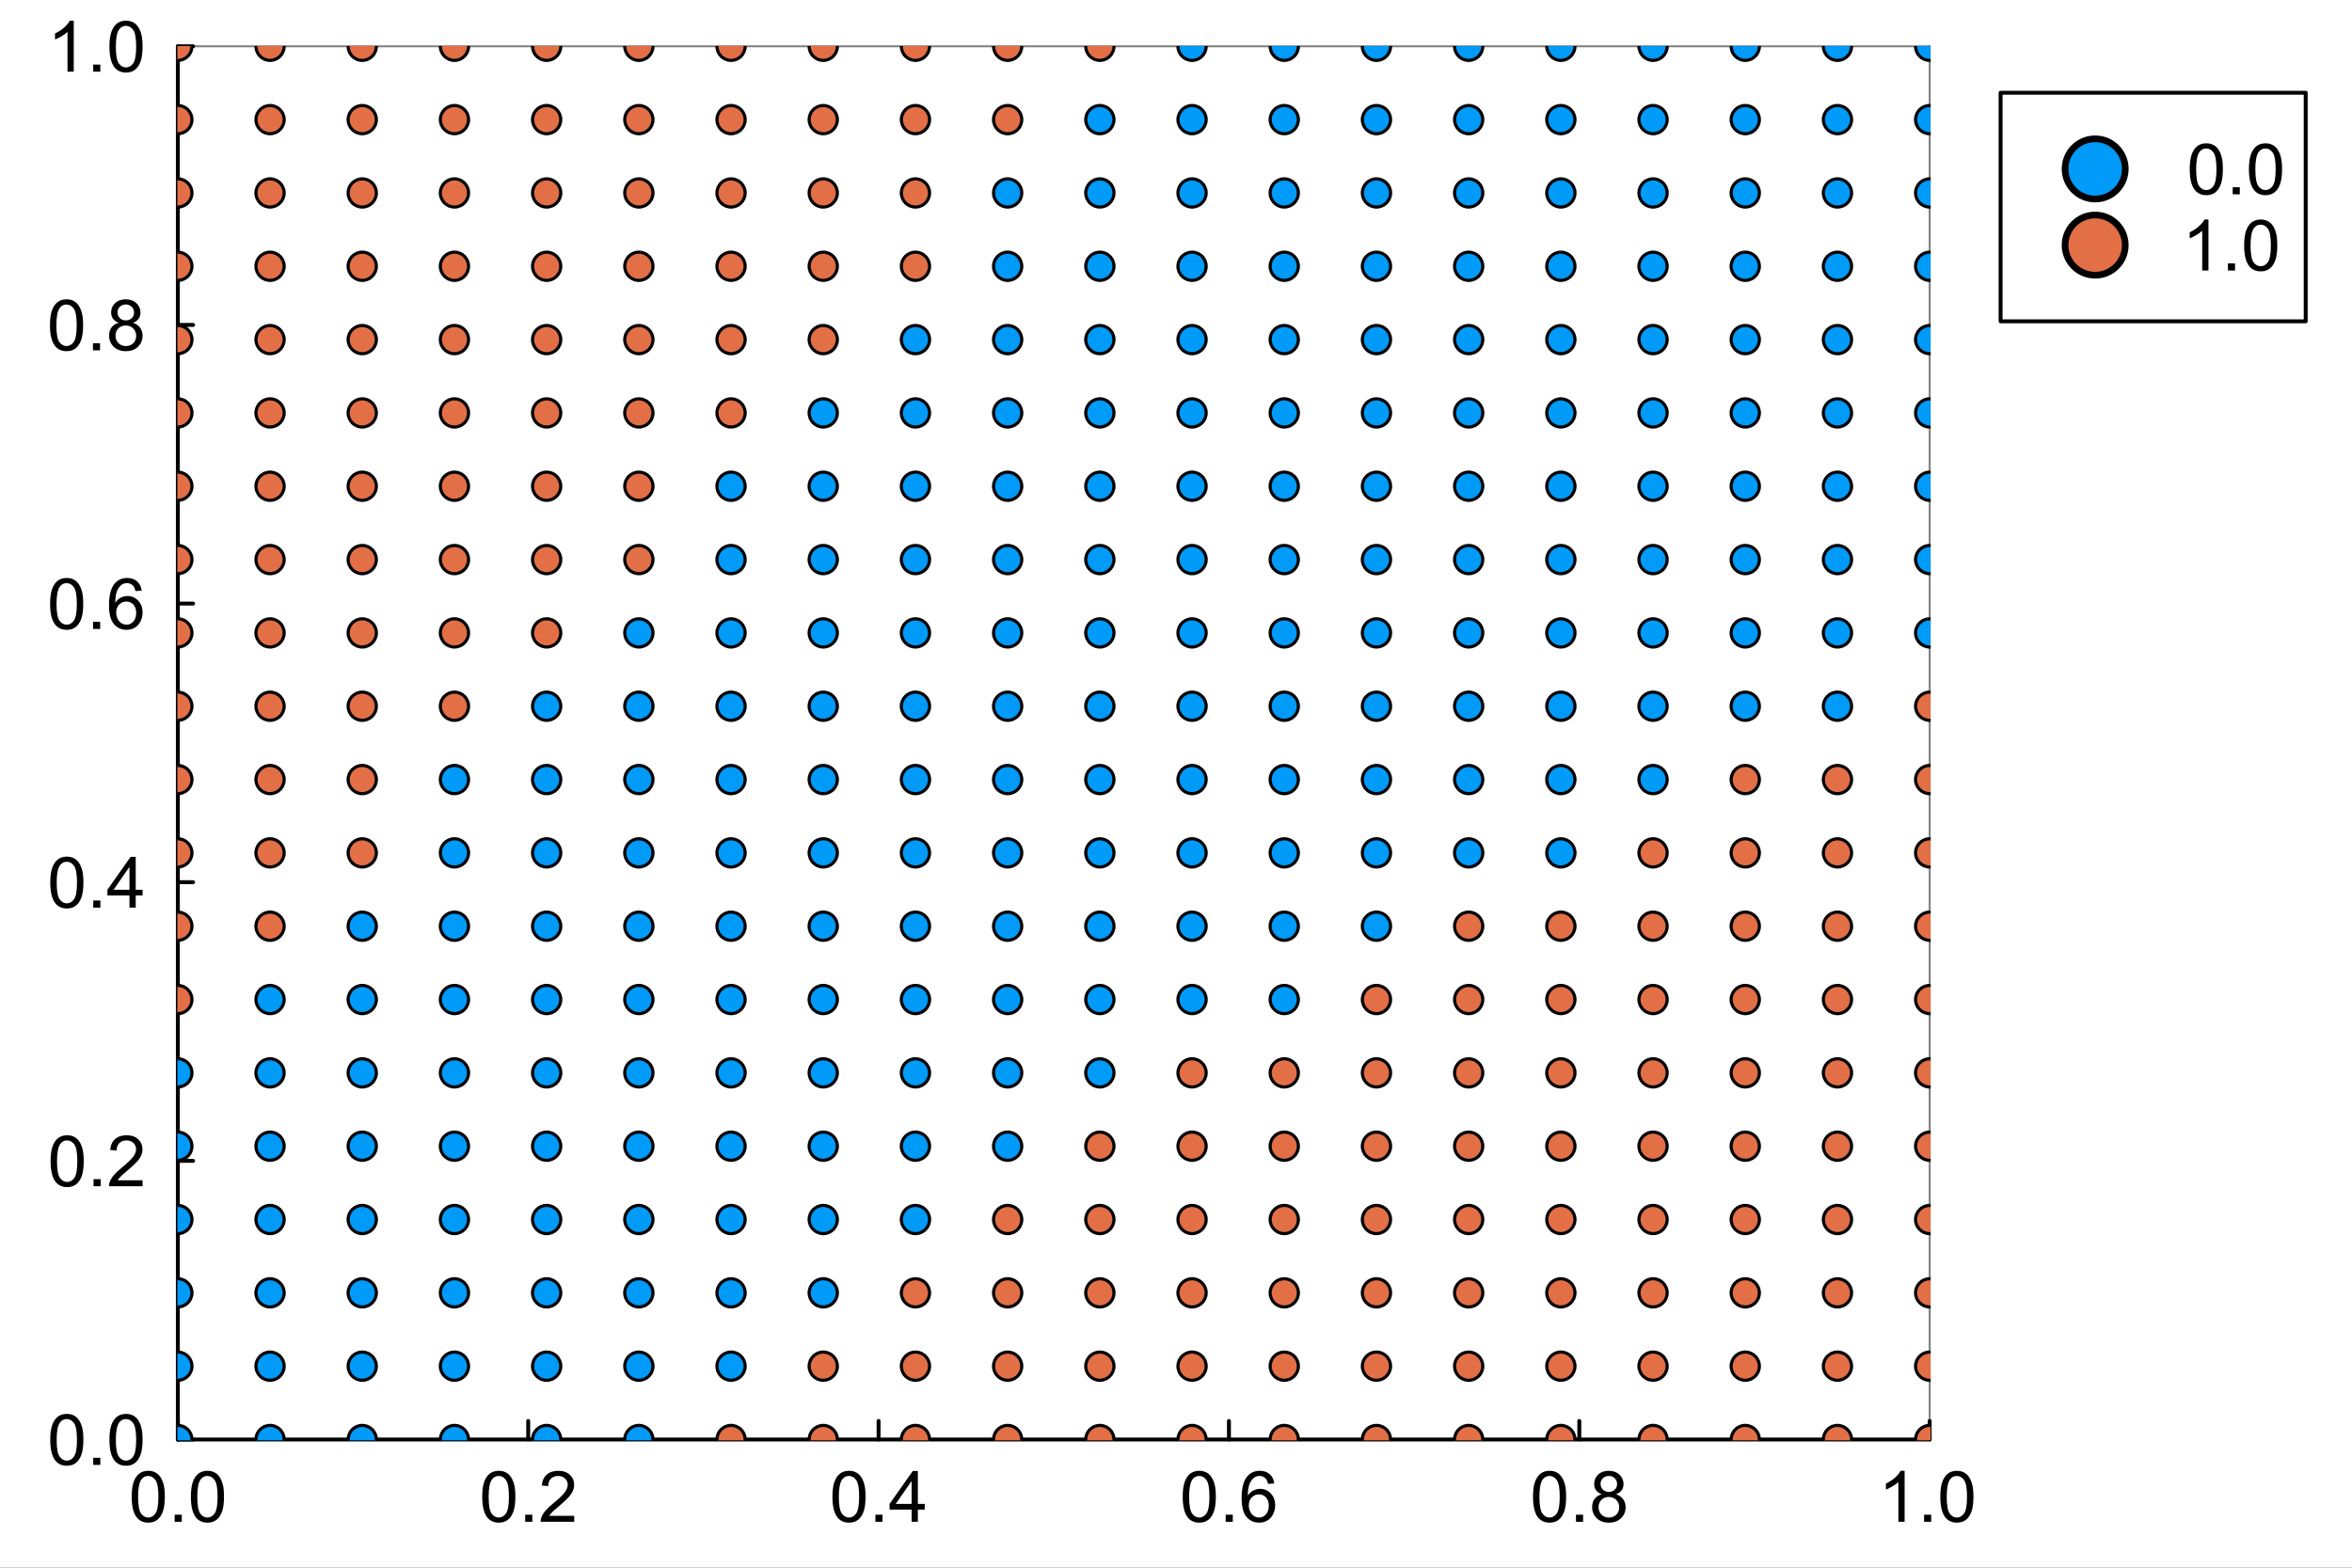 <?xml version="1.0" encoding="utf-8"?>
<svg xmlns="http://www.w3.org/2000/svg" xmlns:xlink="http://www.w3.org/1999/xlink" width="600" height="400" viewBox="0 0 2400 1600">
<rect x="0" y="0" width="2400" height="1600" fill="#333333" stroke="none"/>
<defs>
  <clipPath id="clip710">
    <rect x="0" y="0" width="2400" height="1600"/>
  </clipPath>
</defs>
<path clip-path="url(#clip710)" d="M0 1600 L2400 1600 L2400 8.88178e-14 L0 8.88178e-14  Z" fill="#ffffff" fill-rule="evenodd" fill-opacity="1"/>
<defs>
  <clipPath id="clip711">
    <rect x="480" y="0" width="1681" height="1600"/>
  </clipPath>
</defs>
<path clip-path="url(#clip710)" d="M181.478 1469.17 L1969.05 1469.17 L1969.05 47.244 L181.478 47.244  Z" fill="#ffffff" fill-rule="evenodd" fill-opacity="1"/>
<defs>
  <clipPath id="clip712">
    <rect x="181" y="47" width="1789" height="1423"/>
  </clipPath>
</defs>
<polyline clip-path="url(#clip710)" style="stroke:#000000; stroke-linecap:round; stroke-linejoin:round; stroke-width:4; stroke-opacity:1; fill:none" points="181.478,1469.17 1969.05,1469.17 "/>
<polyline clip-path="url(#clip710)" style="stroke:#000000; stroke-linecap:round; stroke-linejoin:round; stroke-width:2; stroke-opacity:0.5; fill:none" points="181.478,47.244 1969.05,47.244 "/>
<polyline clip-path="url(#clip710)" style="stroke:#000000; stroke-linecap:round; stroke-linejoin:round; stroke-width:4; stroke-opacity:1; fill:none" points="181.478,1469.17 181.478,1450.27 "/>
<polyline clip-path="url(#clip710)" style="stroke:#000000; stroke-linecap:round; stroke-linejoin:round; stroke-width:4; stroke-opacity:1; fill:none" points="538.992,1469.17 538.992,1450.27 "/>
<polyline clip-path="url(#clip710)" style="stroke:#000000; stroke-linecap:round; stroke-linejoin:round; stroke-width:4; stroke-opacity:1; fill:none" points="896.507,1469.17 896.507,1450.27 "/>
<polyline clip-path="url(#clip710)" style="stroke:#000000; stroke-linecap:round; stroke-linejoin:round; stroke-width:4; stroke-opacity:1; fill:none" points="1254.02,1469.17 1254.02,1450.27 "/>
<polyline clip-path="url(#clip710)" style="stroke:#000000; stroke-linecap:round; stroke-linejoin:round; stroke-width:4; stroke-opacity:1; fill:none" points="1611.53,1469.17 1611.53,1450.27 "/>
<polyline clip-path="url(#clip710)" style="stroke:#000000; stroke-linecap:round; stroke-linejoin:round; stroke-width:4; stroke-opacity:1; fill:none" points="1969.05,1469.17 1969.05,1450.27 "/>
<path clip-path="url(#clip710)" d="M134.377 1527.6 Q134.377 1518.41 136.251 1512.82 Q138.16 1507.2 141.873 1504.16 Q145.622 1501.12 151.279 1501.12 Q155.452 1501.12 158.599 1502.81 Q161.746 1504.48 163.797 1507.66 Q165.848 1510.8 167.015 1515.37 Q168.182 1519.89 168.182 1527.6 Q168.182 1536.72 166.308 1542.35 Q164.434 1547.93 160.686 1551.01 Q156.973 1554.05 151.279 1554.05 Q143.783 1554.05 139.504 1548.68 Q134.377 1542.21 134.377 1527.6 M140.918 1527.6 Q140.918 1540.37 143.889 1544.61 Q146.895 1548.82 151.279 1548.82 Q155.664 1548.82 158.635 1544.58 Q161.64 1540.33 161.64 1527.6 Q161.64 1514.8 158.635 1510.59 Q155.664 1506.38 151.209 1506.38 Q146.824 1506.38 144.207 1510.1 Q140.918 1514.84 140.918 1527.6 Z" fill="#000000" fill-rule="nonzero" fill-opacity="1" /><path clip-path="url(#clip710)" d="M178.225 1553.17 L178.225 1545.92 L185.474 1545.92 L185.474 1553.17 L178.225 1553.17 Z" fill="#000000" fill-rule="nonzero" fill-opacity="1" /><path clip-path="url(#clip710)" d="M194.774 1527.6 Q194.774 1518.41 196.648 1512.82 Q198.558 1507.2 202.271 1504.16 Q206.019 1501.12 211.677 1501.12 Q215.85 1501.12 218.997 1502.81 Q222.144 1504.48 224.195 1507.66 Q226.246 1510.8 227.413 1515.37 Q228.58 1519.89 228.58 1527.6 Q228.58 1536.72 226.706 1542.35 Q224.831 1547.93 221.083 1551.01 Q217.37 1554.05 211.677 1554.05 Q204.18 1554.05 199.901 1548.68 Q194.774 1542.21 194.774 1527.6 M201.316 1527.6 Q201.316 1540.37 204.286 1544.61 Q207.292 1548.82 211.677 1548.82 Q216.062 1548.82 219.032 1544.58 Q222.038 1540.33 222.038 1527.6 Q222.038 1514.8 219.032 1510.59 Q216.062 1506.38 211.606 1506.38 Q207.221 1506.38 204.605 1510.1 Q201.316 1514.84 201.316 1527.6 Z" fill="#000000" fill-rule="nonzero" fill-opacity="1" /><path clip-path="url(#clip710)" d="M492.068 1527.6 Q492.068 1518.41 493.942 1512.82 Q495.851 1507.2 499.564 1504.16 Q503.313 1501.12 508.97 1501.12 Q513.143 1501.12 516.29 1502.81 Q519.437 1504.48 521.488 1507.66 Q523.539 1510.8 524.706 1515.37 Q525.873 1519.89 525.873 1527.6 Q525.873 1536.72 523.999 1542.35 Q522.125 1547.93 518.377 1551.01 Q514.664 1554.05 508.97 1554.05 Q501.474 1554.05 497.195 1548.68 Q492.068 1542.21 492.068 1527.6 M498.609 1527.6 Q498.609 1540.37 501.58 1544.61 Q504.586 1548.82 508.97 1548.82 Q513.355 1548.82 516.326 1544.58 Q519.331 1540.33 519.331 1527.6 Q519.331 1514.8 516.326 1510.59 Q513.355 1506.38 508.9 1506.38 Q504.515 1506.38 501.898 1510.1 Q498.609 1514.84 498.609 1527.6 Z" fill="#000000" fill-rule="nonzero" fill-opacity="1" /><path clip-path="url(#clip710)" d="M535.916 1553.17 L535.916 1545.92 L543.165 1545.92 L543.165 1553.17 L535.916 1553.17 Z" fill="#000000" fill-rule="nonzero" fill-opacity="1" /><path clip-path="url(#clip710)" d="M585.917 1547.05 L585.917 1553.17 L551.652 1553.17 Q551.581 1550.87 552.394 1548.75 Q553.703 1545.25 556.567 1541.85 Q559.467 1538.46 564.912 1534 Q573.364 1527.07 576.334 1523.04 Q579.304 1518.97 579.304 1515.37 Q579.304 1511.58 576.582 1509 Q573.894 1506.38 569.545 1506.38 Q564.948 1506.38 562.189 1509.14 Q559.431 1511.9 559.396 1516.78 L552.854 1516.11 Q553.526 1508.79 557.911 1504.97 Q562.296 1501.12 569.686 1501.12 Q577.147 1501.12 581.497 1505.25 Q585.846 1509.39 585.846 1515.51 Q585.846 1518.62 584.573 1521.63 Q583.3 1524.63 580.33 1527.96 Q577.395 1531.28 570.535 1537.08 Q564.806 1541.89 563.18 1543.62 Q561.553 1545.32 560.492 1547.05 L585.917 1547.05 Z" fill="#000000" fill-rule="nonzero" fill-opacity="1" /><path clip-path="url(#clip710)" d="M849.423 1527.6 Q849.423 1518.41 851.297 1512.82 Q853.206 1507.2 856.919 1504.16 Q860.668 1501.12 866.325 1501.12 Q870.498 1501.12 873.645 1502.81 Q876.792 1504.48 878.843 1507.66 Q880.894 1510.8 882.061 1515.37 Q883.228 1519.89 883.228 1527.6 Q883.228 1536.72 881.354 1542.35 Q879.48 1547.93 875.732 1551.01 Q872.019 1554.05 866.325 1554.05 Q858.829 1554.05 854.55 1548.68 Q849.423 1542.21 849.423 1527.6 M855.965 1527.6 Q855.965 1540.37 858.935 1544.61 Q861.941 1548.82 866.325 1548.82 Q870.71 1548.82 873.681 1544.58 Q876.686 1540.33 876.686 1527.6 Q876.686 1514.8 873.681 1510.59 Q870.71 1506.38 866.255 1506.38 Q861.87 1506.38 859.253 1510.1 Q855.965 1514.84 855.965 1527.6 Z" fill="#000000" fill-rule="nonzero" fill-opacity="1" /><path clip-path="url(#clip710)" d="M893.271 1553.17 L893.271 1545.92 L900.52 1545.92 L900.52 1553.17 L893.271 1553.17 Z" fill="#000000" fill-rule="nonzero" fill-opacity="1" /><path clip-path="url(#clip710)" d="M930.224 1553.17 L930.224 1540.76 L907.734 1540.76 L907.734 1534.92 L931.391 1501.33 L936.589 1501.33 L936.589 1534.92 L943.59 1534.92 L943.59 1540.76 L936.589 1540.76 L936.589 1553.17 L930.224 1553.17 M930.224 1534.92 L930.224 1511.55 L913.993 1534.92 L930.224 1534.92 Z" fill="#000000" fill-rule="nonzero" fill-opacity="1" /><path clip-path="url(#clip710)" d="M1206.85 1527.6 Q1206.85 1518.41 1208.72 1512.82 Q1210.63 1507.2 1214.35 1504.16 Q1218.09 1501.12 1223.75 1501.12 Q1227.92 1501.12 1231.07 1502.81 Q1234.22 1504.48 1236.27 1507.66 Q1238.32 1510.8 1239.49 1515.37 Q1240.65 1519.89 1240.65 1527.6 Q1240.65 1536.72 1238.78 1542.35 Q1236.91 1547.93 1233.16 1551.01 Q1229.44 1554.05 1223.75 1554.05 Q1216.25 1554.05 1211.98 1548.68 Q1206.85 1542.21 1206.85 1527.6 M1213.39 1527.6 Q1213.39 1540.37 1216.36 1544.61 Q1219.37 1548.82 1223.75 1548.82 Q1228.14 1548.82 1231.11 1544.58 Q1234.11 1540.33 1234.11 1527.6 Q1234.11 1514.8 1231.11 1510.59 Q1228.14 1506.38 1223.68 1506.38 Q1219.3 1506.38 1216.68 1510.1 Q1213.39 1514.84 1213.39 1527.6 Z" fill="#000000" fill-rule="nonzero" fill-opacity="1" /><path clip-path="url(#clip710)" d="M1250.7 1553.17 L1250.7 1545.92 L1257.95 1545.92 L1257.95 1553.17 L1250.7 1553.17 Z" fill="#000000" fill-rule="nonzero" fill-opacity="1" /><path clip-path="url(#clip710)" d="M1300.27 1514.02 L1293.94 1514.52 Q1293.1 1510.77 1291.54 1509.07 Q1288.96 1506.35 1285.17 1506.35 Q1282.13 1506.35 1279.83 1508.05 Q1276.83 1510.24 1275.1 1514.45 Q1273.36 1518.66 1273.29 1526.43 Q1275.59 1522.93 1278.92 1521.24 Q1282.24 1519.54 1285.88 1519.54 Q1292.25 1519.54 1296.7 1524.24 Q1301.19 1528.91 1301.19 1536.34 Q1301.19 1541.22 1299.07 1545.42 Q1296.98 1549.6 1293.31 1551.82 Q1289.63 1554.05 1284.96 1554.05 Q1277.01 1554.05 1271.98 1548.22 Q1266.96 1542.35 1266.96 1528.91 Q1266.96 1513.88 1272.51 1507.06 Q1277.36 1501.12 1285.56 1501.12 Q1291.68 1501.12 1295.57 1504.55 Q1299.5 1507.98 1300.27 1514.02 M1274.28 1536.37 Q1274.28 1539.66 1275.66 1542.67 Q1277.08 1545.67 1279.59 1547.26 Q1282.1 1548.82 1284.86 1548.82 Q1288.89 1548.82 1291.79 1545.57 Q1294.69 1542.31 1294.69 1536.72 Q1294.69 1531.35 1291.82 1528.27 Q1288.96 1525.16 1284.61 1525.16 Q1280.29 1525.16 1277.29 1528.27 Q1274.28 1531.35 1274.28 1536.37 Z" fill="#000000" fill-rule="nonzero" fill-opacity="1" /><path clip-path="url(#clip710)" d="M1564.29 1527.6 Q1564.29 1518.41 1566.17 1512.82 Q1568.08 1507.2 1571.79 1504.16 Q1575.54 1501.12 1581.19 1501.12 Q1585.37 1501.12 1588.51 1502.81 Q1591.66 1504.48 1593.71 1507.66 Q1595.76 1510.8 1596.93 1515.37 Q1598.1 1519.89 1598.1 1527.6 Q1598.1 1536.72 1596.22 1542.35 Q1594.35 1547.93 1590.6 1551.01 Q1586.89 1554.05 1581.19 1554.05 Q1573.7 1554.05 1569.42 1548.68 Q1564.29 1542.21 1564.29 1527.6 M1570.83 1527.6 Q1570.83 1540.37 1573.8 1544.61 Q1576.81 1548.82 1581.19 1548.82 Q1585.58 1548.82 1588.55 1544.58 Q1591.56 1540.33 1591.56 1527.6 Q1591.56 1514.8 1588.55 1510.59 Q1585.58 1506.38 1581.12 1506.38 Q1576.74 1506.38 1574.12 1510.1 Q1570.83 1514.84 1570.83 1527.6 Z" fill="#000000" fill-rule="nonzero" fill-opacity="1" /><path clip-path="url(#clip710)" d="M1608.14 1553.17 L1608.14 1545.92 L1615.39 1545.92 L1615.39 1553.17 L1608.14 1553.17 Z" fill="#000000" fill-rule="nonzero" fill-opacity="1" /><path clip-path="url(#clip710)" d="M1634.48 1525.06 Q1630.52 1523.61 1628.61 1520.92 Q1626.7 1518.23 1626.7 1514.48 Q1626.7 1508.82 1630.77 1504.97 Q1634.84 1501.12 1641.59 1501.12 Q1648.38 1501.12 1652.52 1505.08 Q1656.66 1509 1656.66 1514.66 Q1656.66 1518.27 1654.75 1520.95 Q1652.87 1523.61 1649.02 1525.06 Q1653.79 1526.61 1656.27 1530.08 Q1658.78 1533.54 1658.78 1538.35 Q1658.78 1545 1654.07 1549.53 Q1649.37 1554.05 1641.7 1554.05 Q1634.02 1554.05 1629.32 1549.53 Q1624.62 1544.96 1624.62 1538.17 Q1624.62 1533.12 1627.16 1529.72 Q1629.75 1526.29 1634.48 1525.06 M1633.21 1514.27 Q1633.21 1517.95 1635.58 1520.28 Q1637.95 1522.62 1641.73 1522.62 Q1645.41 1522.62 1647.75 1520.32 Q1650.11 1517.98 1650.11 1514.62 Q1650.11 1511.12 1647.67 1508.75 Q1645.27 1506.35 1641.66 1506.35 Q1638.02 1506.35 1635.62 1508.68 Q1633.21 1511.02 1633.21 1514.27 M1631.16 1538.21 Q1631.16 1540.93 1632.43 1543.48 Q1633.74 1546.02 1636.29 1547.44 Q1638.83 1548.82 1641.77 1548.82 Q1646.33 1548.82 1649.3 1545.88 Q1652.27 1542.95 1652.27 1538.42 Q1652.27 1533.83 1649.19 1530.82 Q1646.15 1527.81 1641.56 1527.81 Q1637.07 1527.81 1634.1 1530.78 Q1631.16 1533.75 1631.16 1538.21 Z" fill="#000000" fill-rule="nonzero" fill-opacity="1" /><path clip-path="url(#clip710)" d="M1943.48 1553.17 L1937.12 1553.17 L1937.12 1512.61 Q1934.82 1514.8 1931.07 1516.99 Q1927.36 1519.19 1924.39 1520.28 L1924.39 1514.13 Q1929.73 1511.62 1933.72 1508.05 Q1937.72 1504.48 1939.38 1501.12 L1943.48 1501.12 L1943.48 1553.17 Z" fill="#000000" fill-rule="nonzero" fill-opacity="1" /><path clip-path="url(#clip710)" d="M1963.36 1553.17 L1963.36 1545.92 L1970.6 1545.92 L1970.6 1553.17 L1963.36 1553.17 Z" fill="#000000" fill-rule="nonzero" fill-opacity="1" /><path clip-path="url(#clip710)" d="M1979.91 1527.6 Q1979.91 1518.41 1981.78 1512.82 Q1983.69 1507.2 1987.4 1504.16 Q1991.15 1501.12 1996.81 1501.12 Q2000.98 1501.12 2004.13 1502.81 Q2007.27 1504.48 2009.33 1507.66 Q2011.38 1510.8 2012.54 1515.37 Q2013.71 1519.89 2013.71 1527.6 Q2013.71 1536.72 2011.84 1542.35 Q2009.96 1547.93 2006.21 1551.01 Q2002.5 1554.05 1996.81 1554.05 Q1989.31 1554.05 1985.03 1548.68 Q1979.91 1542.21 1979.91 1527.6 M1986.45 1527.6 Q1986.45 1540.37 1989.42 1544.61 Q1992.42 1548.82 1996.81 1548.82 Q2001.19 1548.82 2004.16 1544.58 Q2007.17 1540.33 2007.17 1527.6 Q2007.17 1514.8 2004.16 1510.59 Q2001.19 1506.38 1996.74 1506.38 Q1992.35 1506.38 1989.74 1510.1 Q1986.45 1514.84 1986.45 1527.6 Z" fill="#000000" fill-rule="nonzero" fill-opacity="1" /><polyline clip-path="url(#clip710)" style="stroke:#000000; stroke-linecap:round; stroke-linejoin:round; stroke-width:4; stroke-opacity:1; fill:none" points="181.478,1469.17 181.478,47.244 "/>
<polyline clip-path="url(#clip710)" style="stroke:#000000; stroke-linecap:round; stroke-linejoin:round; stroke-width:2; stroke-opacity:0.5; fill:none" points="1969.05,1469.17 1969.05,47.244 "/>
<polyline clip-path="url(#clip710)" style="stroke:#000000; stroke-linecap:round; stroke-linejoin:round; stroke-width:4; stroke-opacity:1; fill:none" points="181.478,1469.17 197.036,1469.17 "/>
<polyline clip-path="url(#clip710)" style="stroke:#000000; stroke-linecap:round; stroke-linejoin:round; stroke-width:4; stroke-opacity:1; fill:none" points="181.478,1184.78 197.036,1184.78 "/>
<polyline clip-path="url(#clip710)" style="stroke:#000000; stroke-linecap:round; stroke-linejoin:round; stroke-width:4; stroke-opacity:1; fill:none" points="181.478,900.398 197.036,900.398 "/>
<polyline clip-path="url(#clip710)" style="stroke:#000000; stroke-linecap:round; stroke-linejoin:round; stroke-width:4; stroke-opacity:1; fill:none" points="181.478,616.014 197.036,616.014 "/>
<polyline clip-path="url(#clip710)" style="stroke:#000000; stroke-linecap:round; stroke-linejoin:round; stroke-width:4; stroke-opacity:1; fill:none" points="181.478,331.629 197.036,331.629 "/>
<polyline clip-path="url(#clip710)" style="stroke:#000000; stroke-linecap:round; stroke-linejoin:round; stroke-width:4; stroke-opacity:1; fill:none" points="181.478,47.244 197.036,47.244 "/>
<path clip-path="url(#clip710)" d="M51.275 1469.52 Q51.275 1460.33 53.149 1454.74 Q55.059 1449.12 58.772 1446.08 Q62.52 1443.04 68.178 1443.04 Q72.35 1443.04 75.498 1444.73 Q78.645 1446.4 80.696 1449.58 Q82.747 1452.72 83.914 1457.29 Q85.081 1461.81 85.081 1469.52 Q85.081 1478.64 83.207 1484.27 Q81.332 1489.85 77.584 1492.93 Q73.871 1495.97 68.178 1495.97 Q60.681 1495.97 56.402 1490.6 Q51.275 1484.13 51.275 1469.52 M57.817 1469.52 Q57.817 1482.29 60.787 1486.53 Q63.793 1490.74 68.178 1490.74 Q72.563 1490.74 75.533 1486.5 Q78.539 1482.25 78.539 1469.52 Q78.539 1456.72 75.533 1452.51 Q72.563 1448.3 68.107 1448.3 Q63.722 1448.3 61.105 1452.02 Q57.817 1456.76 57.817 1469.52 Z" fill="#000000" fill-rule="nonzero" fill-opacity="1" /><path clip-path="url(#clip710)" d="M95.123 1495.09 L95.123 1487.84 L102.372 1487.84 L102.372 1495.09 L95.123 1495.09 Z" fill="#000000" fill-rule="nonzero" fill-opacity="1" /><path clip-path="url(#clip710)" d="M111.673 1469.52 Q111.673 1460.33 113.547 1454.74 Q115.456 1449.12 119.169 1446.08 Q122.917 1443.04 128.575 1443.04 Q132.748 1443.04 135.895 1444.73 Q139.042 1446.4 141.093 1449.58 Q143.144 1452.72 144.311 1457.29 Q145.478 1461.81 145.478 1469.52 Q145.478 1478.64 143.604 1484.27 Q141.73 1489.85 137.981 1492.93 Q134.269 1495.97 128.575 1495.97 Q121.079 1495.97 116.8 1490.6 Q111.673 1484.13 111.673 1469.52 M118.214 1469.52 Q118.214 1482.29 121.185 1486.53 Q124.19 1490.74 128.575 1490.74 Q132.96 1490.74 135.931 1486.5 Q138.936 1482.25 138.936 1469.52 Q138.936 1456.72 135.931 1452.51 Q132.96 1448.3 128.505 1448.3 Q124.12 1448.3 121.503 1452.02 Q118.214 1456.76 118.214 1469.52 Z" fill="#000000" fill-rule="nonzero" fill-opacity="1" /><path clip-path="url(#clip710)" d="M51.629 1185.14 Q51.629 1175.94 53.503 1170.36 Q55.412 1164.73 59.125 1161.69 Q62.874 1158.65 68.531 1158.65 Q72.704 1158.65 75.851 1160.35 Q78.999 1162.01 81.049 1165.19 Q83.1 1168.34 84.267 1172.9 Q85.434 1177.43 85.434 1185.14 Q85.434 1194.26 83.56 1199.88 Q81.686 1205.47 77.938 1208.55 Q74.225 1211.59 68.531 1211.59 Q61.035 1211.59 56.756 1206.21 Q51.629 1199.74 51.629 1185.14 M58.17 1185.14 Q58.17 1197.9 61.141 1202.15 Q64.147 1206.35 68.531 1206.35 Q72.916 1206.35 75.887 1202.11 Q78.892 1197.87 78.892 1185.14 Q78.892 1172.34 75.887 1168.13 Q72.916 1163.92 68.461 1163.92 Q64.076 1163.92 61.459 1167.63 Q58.17 1172.37 58.17 1185.14 Z" fill="#000000" fill-rule="nonzero" fill-opacity="1" /><path clip-path="url(#clip710)" d="M95.477 1210.7 L95.477 1203.45 L102.726 1203.45 L102.726 1210.7 L95.477 1210.7 Z" fill="#000000" fill-rule="nonzero" fill-opacity="1" /><path clip-path="url(#clip710)" d="M145.478 1204.59 L145.478 1210.7 L111.213 1210.7 Q111.142 1208.4 111.955 1206.28 Q113.264 1202.78 116.128 1199.39 Q119.028 1195.99 124.473 1191.54 Q132.925 1184.61 135.895 1180.58 Q138.866 1176.51 138.866 1172.9 Q138.866 1169.12 136.143 1166.54 Q133.455 1163.92 129.106 1163.92 Q124.509 1163.92 121.751 1166.68 Q118.992 1169.44 118.957 1174.32 L112.415 1173.64 Q113.087 1166.32 117.472 1162.51 Q121.857 1158.65 129.247 1158.65 Q136.708 1158.65 141.058 1162.79 Q145.407 1166.93 145.407 1173.04 Q145.407 1176.15 144.134 1179.16 Q142.861 1182.17 139.891 1185.49 Q136.956 1188.81 130.096 1194.61 Q124.367 1199.42 122.741 1201.16 Q121.114 1202.85 120.053 1204.59 L145.478 1204.59 Z" fill="#000000" fill-rule="nonzero" fill-opacity="1" /><path clip-path="url(#clip710)" d="M51.31 900.752 Q51.31 891.558 53.184 885.971 Q55.094 880.348 58.807 877.307 Q62.555 874.266 68.213 874.266 Q72.386 874.266 75.533 875.964 Q78.68 877.626 80.731 880.808 Q82.782 883.955 83.949 888.517 Q85.116 893.043 85.116 900.752 Q85.116 909.875 83.242 915.498 Q81.368 921.085 77.619 924.161 Q73.906 927.202 68.213 927.202 Q60.717 927.202 56.438 921.827 Q51.31 915.356 51.31 900.752 M57.852 900.752 Q57.852 913.517 60.823 917.761 Q63.828 921.969 68.213 921.969 Q72.598 921.969 75.568 917.726 Q78.574 913.482 78.574 900.752 Q78.574 887.951 75.568 883.743 Q72.598 879.535 68.142 879.535 Q63.758 879.535 61.141 883.248 Q57.852 887.986 57.852 900.752 Z" fill="#000000" fill-rule="nonzero" fill-opacity="1" /><path clip-path="url(#clip710)" d="M95.159 926.318 L95.159 919.069 L102.408 919.069 L102.408 926.318 L95.159 926.318 Z" fill="#000000" fill-rule="nonzero" fill-opacity="1" /><path clip-path="url(#clip710)" d="M132.111 926.318 L132.111 913.906 L109.622 913.906 L109.622 908.072 L133.278 874.478 L138.477 874.478 L138.477 908.072 L145.478 908.072 L145.478 913.906 L138.477 913.906 L138.477 926.318 L132.111 926.318 M132.111 908.072 L132.111 884.698 L115.881 908.072 L132.111 908.072 Z" fill="#000000" fill-rule="nonzero" fill-opacity="1" /><path clip-path="url(#clip710)" d="M51.134 616.367 Q51.134 607.173 53.008 601.586 Q54.917 595.964 58.63 592.923 Q62.379 589.881 68.036 589.881 Q72.209 589.881 75.356 591.579 Q78.503 593.241 80.554 596.423 Q82.605 599.57 83.772 604.132 Q84.939 608.658 84.939 616.367 Q84.939 625.49 83.065 631.113 Q81.191 636.7 77.442 639.777 Q73.73 642.818 68.036 642.818 Q60.54 642.818 56.261 637.443 Q51.134 630.972 51.134 616.367 M57.675 616.367 Q57.675 629.133 60.646 633.376 Q63.652 637.584 68.036 637.584 Q72.421 637.584 75.392 633.341 Q78.397 629.097 78.397 616.367 Q78.397 603.566 75.392 599.358 Q72.421 595.15 67.966 595.15 Q63.581 595.15 60.964 598.863 Q57.675 603.602 57.675 616.367 Z" fill="#000000" fill-rule="nonzero" fill-opacity="1" /><path clip-path="url(#clip710)" d="M94.982 641.934 L94.982 634.684 L102.231 634.684 L102.231 641.934 L94.982 641.934 Z" fill="#000000" fill-rule="nonzero" fill-opacity="1" /><path clip-path="url(#clip710)" d="M144.559 602.788 L138.229 603.283 Q137.38 599.535 135.824 597.838 Q133.243 595.115 129.459 595.115 Q126.418 595.115 124.12 596.812 Q121.114 599.005 119.381 603.213 Q117.649 607.421 117.578 615.2 Q119.876 611.699 123.2 610.002 Q126.524 608.305 130.167 608.305 Q136.532 608.305 140.987 613.008 Q145.478 617.676 145.478 625.102 Q145.478 629.981 143.356 634.189 Q141.27 638.362 137.593 640.59 Q133.915 642.818 129.247 642.818 Q121.291 642.818 116.27 636.983 Q111.248 631.113 111.248 617.676 Q111.248 602.647 116.8 595.822 Q121.644 589.881 129.848 589.881 Q135.966 589.881 139.856 593.312 Q143.781 596.742 144.559 602.788 M118.568 625.137 Q118.568 628.426 119.947 631.431 Q121.362 634.437 123.872 636.028 Q126.383 637.584 129.141 637.584 Q133.172 637.584 136.072 634.331 Q138.972 631.078 138.972 625.49 Q138.972 620.116 136.107 617.039 Q133.243 613.927 128.894 613.927 Q124.579 613.927 121.574 617.039 Q118.568 620.116 118.568 625.137 Z" fill="#000000" fill-rule="nonzero" fill-opacity="1" /><path clip-path="url(#clip710)" d="M50.992 331.982 Q50.992 322.788 52.866 317.201 Q54.776 311.579 58.489 308.538 Q62.237 305.497 67.895 305.497 Q72.068 305.497 75.215 307.194 Q78.362 308.856 80.413 312.039 Q82.464 315.186 83.631 319.747 Q84.798 324.274 84.798 331.982 Q84.798 341.106 82.924 346.728 Q81.049 352.315 77.301 355.392 Q73.588 358.433 67.895 358.433 Q60.398 358.433 56.12 353.058 Q50.992 346.587 50.992 331.982 M57.534 331.982 Q57.534 344.748 60.504 348.991 Q63.51 353.199 67.895 353.199 Q72.28 353.199 75.25 348.956 Q78.256 344.713 78.256 331.982 Q78.256 319.182 75.25 314.974 Q72.28 310.766 67.824 310.766 Q63.439 310.766 60.823 314.479 Q57.534 319.217 57.534 331.982 Z" fill="#000000" fill-rule="nonzero" fill-opacity="1" /><path clip-path="url(#clip710)" d="M94.84 357.549 L94.84 350.3 L102.09 350.3 L102.09 357.549 L94.84 357.549 Z" fill="#000000" fill-rule="nonzero" fill-opacity="1" /><path clip-path="url(#clip710)" d="M121.185 329.436 Q117.224 327.987 115.315 325.299 Q113.405 322.612 113.405 318.863 Q113.405 313.205 117.472 309.351 Q121.538 305.497 128.292 305.497 Q135.082 305.497 139.219 309.457 Q143.356 313.382 143.356 319.04 Q143.356 322.647 141.447 325.334 Q139.573 327.987 135.718 329.436 Q140.492 330.992 142.967 334.458 Q145.478 337.923 145.478 342.732 Q145.478 349.38 140.775 353.907 Q136.072 358.433 128.399 358.433 Q120.725 358.433 116.022 353.907 Q111.319 349.345 111.319 342.556 Q111.319 337.499 113.865 334.104 Q116.446 330.674 121.185 329.436 M119.912 318.651 Q119.912 322.329 122.281 324.663 Q124.65 326.996 128.434 326.996 Q132.111 326.996 134.445 324.698 Q136.815 322.364 136.815 319.005 Q136.815 315.504 134.375 313.135 Q131.97 310.73 128.363 310.73 Q124.721 310.73 122.316 313.064 Q119.912 315.398 119.912 318.651 M117.861 342.591 Q117.861 345.314 119.134 347.86 Q120.442 350.406 122.988 351.82 Q125.534 353.199 128.469 353.199 Q133.031 353.199 136.001 350.264 Q138.972 347.329 138.972 342.803 Q138.972 338.206 135.895 335.2 Q132.854 332.195 128.257 332.195 Q123.766 332.195 120.796 335.165 Q117.861 338.135 117.861 342.591 Z" fill="#000000" fill-rule="nonzero" fill-opacity="1" /><path clip-path="url(#clip710)" d="M75.25 73.164 L68.885 73.164 L68.885 32.604 Q66.587 34.797 62.838 36.989 Q59.125 39.182 56.155 40.278 L56.155 34.125 Q61.495 31.614 65.49 28.043 Q69.486 24.471 71.148 21.112 L75.25 21.112 L75.25 73.164 Z" fill="#000000" fill-rule="nonzero" fill-opacity="1" /><path clip-path="url(#clip710)" d="M95.123 73.164 L95.123 65.915 L102.372 65.915 L102.372 73.164 L95.123 73.164 Z" fill="#000000" fill-rule="nonzero" fill-opacity="1" /><path clip-path="url(#clip710)" d="M111.673 47.598 Q111.673 38.404 113.547 32.817 Q115.456 27.194 119.169 24.153 Q122.917 21.112 128.575 21.112 Q132.748 21.112 135.895 22.809 Q139.042 24.471 141.093 27.654 Q143.144 30.801 144.311 35.363 Q145.478 39.889 145.478 47.598 Q145.478 56.721 143.604 62.343 Q141.73 67.931 137.981 71.007 Q134.269 74.048 128.575 74.048 Q121.079 74.048 116.8 68.673 Q111.673 62.202 111.673 47.598 M118.214 47.598 Q118.214 60.363 121.185 64.607 Q124.19 68.815 128.575 68.815 Q132.96 68.815 135.931 64.571 Q138.936 60.328 138.936 47.598 Q138.936 34.797 135.931 30.589 Q132.96 26.381 128.505 26.381 Q124.12 26.381 121.503 30.094 Q118.214 34.832 118.214 47.598 Z" fill="#000000" fill-rule="nonzero" fill-opacity="1" /><circle clip-path="url(#clip712)" cx="181.478" cy="1469.17" r="14.4" fill="#009af9" fill-rule="evenodd" fill-opacity="1" stroke="#000000" stroke-opacity="1" stroke-width="3.2"/>
<circle clip-path="url(#clip712)" cx="181.478" cy="1394.33" r="14.4" fill="#009af9" fill-rule="evenodd" fill-opacity="1" stroke="#000000" stroke-opacity="1" stroke-width="3.2"/>
<circle clip-path="url(#clip712)" cx="181.478" cy="1319.49" r="14.4" fill="#009af9" fill-rule="evenodd" fill-opacity="1" stroke="#000000" stroke-opacity="1" stroke-width="3.2"/>
<circle clip-path="url(#clip712)" cx="181.478" cy="1244.65" r="14.4" fill="#009af9" fill-rule="evenodd" fill-opacity="1" stroke="#000000" stroke-opacity="1" stroke-width="3.2"/>
<circle clip-path="url(#clip712)" cx="181.478" cy="1169.82" r="14.4" fill="#009af9" fill-rule="evenodd" fill-opacity="1" stroke="#000000" stroke-opacity="1" stroke-width="3.2"/>
<circle clip-path="url(#clip712)" cx="181.478" cy="1094.98" r="14.4" fill="#009af9" fill-rule="evenodd" fill-opacity="1" stroke="#000000" stroke-opacity="1" stroke-width="3.2"/>
<circle clip-path="url(#clip712)" cx="275.561" cy="1469.17" r="14.4" fill="#009af9" fill-rule="evenodd" fill-opacity="1" stroke="#000000" stroke-opacity="1" stroke-width="3.2"/>
<circle clip-path="url(#clip712)" cx="275.561" cy="1394.33" r="14.4" fill="#009af9" fill-rule="evenodd" fill-opacity="1" stroke="#000000" stroke-opacity="1" stroke-width="3.2"/>
<circle clip-path="url(#clip712)" cx="275.561" cy="1319.49" r="14.4" fill="#009af9" fill-rule="evenodd" fill-opacity="1" stroke="#000000" stroke-opacity="1" stroke-width="3.2"/>
<circle clip-path="url(#clip712)" cx="275.561" cy="1244.65" r="14.4" fill="#009af9" fill-rule="evenodd" fill-opacity="1" stroke="#000000" stroke-opacity="1" stroke-width="3.2"/>
<circle clip-path="url(#clip712)" cx="275.561" cy="1169.82" r="14.4" fill="#009af9" fill-rule="evenodd" fill-opacity="1" stroke="#000000" stroke-opacity="1" stroke-width="3.2"/>
<circle clip-path="url(#clip712)" cx="275.561" cy="1094.98" r="14.4" fill="#009af9" fill-rule="evenodd" fill-opacity="1" stroke="#000000" stroke-opacity="1" stroke-width="3.2"/>
<circle clip-path="url(#clip712)" cx="275.561" cy="1020.14" r="14.4" fill="#009af9" fill-rule="evenodd" fill-opacity="1" stroke="#000000" stroke-opacity="1" stroke-width="3.2"/>
<circle clip-path="url(#clip712)" cx="369.643" cy="1469.17" r="14.4" fill="#009af9" fill-rule="evenodd" fill-opacity="1" stroke="#000000" stroke-opacity="1" stroke-width="3.2"/>
<circle clip-path="url(#clip712)" cx="369.643" cy="1394.33" r="14.4" fill="#009af9" fill-rule="evenodd" fill-opacity="1" stroke="#000000" stroke-opacity="1" stroke-width="3.2"/>
<circle clip-path="url(#clip712)" cx="369.643" cy="1319.49" r="14.4" fill="#009af9" fill-rule="evenodd" fill-opacity="1" stroke="#000000" stroke-opacity="1" stroke-width="3.2"/>
<circle clip-path="url(#clip712)" cx="369.643" cy="1244.65" r="14.4" fill="#009af9" fill-rule="evenodd" fill-opacity="1" stroke="#000000" stroke-opacity="1" stroke-width="3.2"/>
<circle clip-path="url(#clip712)" cx="369.643" cy="1169.82" r="14.4" fill="#009af9" fill-rule="evenodd" fill-opacity="1" stroke="#000000" stroke-opacity="1" stroke-width="3.2"/>
<circle clip-path="url(#clip712)" cx="369.643" cy="1094.98" r="14.4" fill="#009af9" fill-rule="evenodd" fill-opacity="1" stroke="#000000" stroke-opacity="1" stroke-width="3.2"/>
<circle clip-path="url(#clip712)" cx="369.643" cy="1020.14" r="14.4" fill="#009af9" fill-rule="evenodd" fill-opacity="1" stroke="#000000" stroke-opacity="1" stroke-width="3.2"/>
<circle clip-path="url(#clip712)" cx="369.643" cy="945.301" r="14.4" fill="#009af9" fill-rule="evenodd" fill-opacity="1" stroke="#000000" stroke-opacity="1" stroke-width="3.2"/>
<circle clip-path="url(#clip712)" cx="463.726" cy="1469.17" r="14.4" fill="#009af9" fill-rule="evenodd" fill-opacity="1" stroke="#000000" stroke-opacity="1" stroke-width="3.2"/>
<circle clip-path="url(#clip712)" cx="463.726" cy="1394.33" r="14.4" fill="#009af9" fill-rule="evenodd" fill-opacity="1" stroke="#000000" stroke-opacity="1" stroke-width="3.2"/>
<circle clip-path="url(#clip712)" cx="463.726" cy="1319.49" r="14.4" fill="#009af9" fill-rule="evenodd" fill-opacity="1" stroke="#000000" stroke-opacity="1" stroke-width="3.2"/>
<circle clip-path="url(#clip712)" cx="463.726" cy="1244.65" r="14.4" fill="#009af9" fill-rule="evenodd" fill-opacity="1" stroke="#000000" stroke-opacity="1" stroke-width="3.2"/>
<circle clip-path="url(#clip712)" cx="463.726" cy="1169.82" r="14.4" fill="#009af9" fill-rule="evenodd" fill-opacity="1" stroke="#000000" stroke-opacity="1" stroke-width="3.2"/>
<circle clip-path="url(#clip712)" cx="463.726" cy="1094.98" r="14.4" fill="#009af9" fill-rule="evenodd" fill-opacity="1" stroke="#000000" stroke-opacity="1" stroke-width="3.2"/>
<circle clip-path="url(#clip712)" cx="463.726" cy="1020.14" r="14.4" fill="#009af9" fill-rule="evenodd" fill-opacity="1" stroke="#000000" stroke-opacity="1" stroke-width="3.2"/>
<circle clip-path="url(#clip712)" cx="463.726" cy="945.301" r="14.4" fill="#009af9" fill-rule="evenodd" fill-opacity="1" stroke="#000000" stroke-opacity="1" stroke-width="3.2"/>
<circle clip-path="url(#clip712)" cx="463.726" cy="870.463" r="14.4" fill="#009af9" fill-rule="evenodd" fill-opacity="1" stroke="#000000" stroke-opacity="1" stroke-width="3.2"/>
<circle clip-path="url(#clip712)" cx="463.726" cy="795.625" r="14.4" fill="#009af9" fill-rule="evenodd" fill-opacity="1" stroke="#000000" stroke-opacity="1" stroke-width="3.2"/>
<circle clip-path="url(#clip712)" cx="557.809" cy="1469.17" r="14.4" fill="#009af9" fill-rule="evenodd" fill-opacity="1" stroke="#000000" stroke-opacity="1" stroke-width="3.2"/>
<circle clip-path="url(#clip712)" cx="557.809" cy="1394.33" r="14.4" fill="#009af9" fill-rule="evenodd" fill-opacity="1" stroke="#000000" stroke-opacity="1" stroke-width="3.2"/>
<circle clip-path="url(#clip712)" cx="557.809" cy="1319.49" r="14.4" fill="#009af9" fill-rule="evenodd" fill-opacity="1" stroke="#000000" stroke-opacity="1" stroke-width="3.2"/>
<circle clip-path="url(#clip712)" cx="557.809" cy="1244.65" r="14.4" fill="#009af9" fill-rule="evenodd" fill-opacity="1" stroke="#000000" stroke-opacity="1" stroke-width="3.2"/>
<circle clip-path="url(#clip712)" cx="557.809" cy="1169.82" r="14.4" fill="#009af9" fill-rule="evenodd" fill-opacity="1" stroke="#000000" stroke-opacity="1" stroke-width="3.2"/>
<circle clip-path="url(#clip712)" cx="557.809" cy="1094.98" r="14.4" fill="#009af9" fill-rule="evenodd" fill-opacity="1" stroke="#000000" stroke-opacity="1" stroke-width="3.2"/>
<circle clip-path="url(#clip712)" cx="557.809" cy="1020.14" r="14.4" fill="#009af9" fill-rule="evenodd" fill-opacity="1" stroke="#000000" stroke-opacity="1" stroke-width="3.2"/>
<circle clip-path="url(#clip712)" cx="557.809" cy="945.301" r="14.4" fill="#009af9" fill-rule="evenodd" fill-opacity="1" stroke="#000000" stroke-opacity="1" stroke-width="3.2"/>
<circle clip-path="url(#clip712)" cx="557.809" cy="870.463" r="14.4" fill="#009af9" fill-rule="evenodd" fill-opacity="1" stroke="#000000" stroke-opacity="1" stroke-width="3.2"/>
<circle clip-path="url(#clip712)" cx="557.809" cy="795.625" r="14.4" fill="#009af9" fill-rule="evenodd" fill-opacity="1" stroke="#000000" stroke-opacity="1" stroke-width="3.2"/>
<circle clip-path="url(#clip712)" cx="557.809" cy="720.787" r="14.4" fill="#009af9" fill-rule="evenodd" fill-opacity="1" stroke="#000000" stroke-opacity="1" stroke-width="3.2"/>
<circle clip-path="url(#clip712)" cx="651.892" cy="1469.17" r="14.4" fill="#009af9" fill-rule="evenodd" fill-opacity="1" stroke="#000000" stroke-opacity="1" stroke-width="3.2"/>
<circle clip-path="url(#clip712)" cx="651.892" cy="1394.33" r="14.4" fill="#009af9" fill-rule="evenodd" fill-opacity="1" stroke="#000000" stroke-opacity="1" stroke-width="3.2"/>
<circle clip-path="url(#clip712)" cx="651.892" cy="1319.49" r="14.4" fill="#009af9" fill-rule="evenodd" fill-opacity="1" stroke="#000000" stroke-opacity="1" stroke-width="3.2"/>
<circle clip-path="url(#clip712)" cx="651.892" cy="1244.65" r="14.4" fill="#009af9" fill-rule="evenodd" fill-opacity="1" stroke="#000000" stroke-opacity="1" stroke-width="3.2"/>
<circle clip-path="url(#clip712)" cx="651.892" cy="1169.82" r="14.4" fill="#009af9" fill-rule="evenodd" fill-opacity="1" stroke="#000000" stroke-opacity="1" stroke-width="3.2"/>
<circle clip-path="url(#clip712)" cx="651.892" cy="1094.98" r="14.4" fill="#009af9" fill-rule="evenodd" fill-opacity="1" stroke="#000000" stroke-opacity="1" stroke-width="3.2"/>
<circle clip-path="url(#clip712)" cx="651.892" cy="1020.14" r="14.4" fill="#009af9" fill-rule="evenodd" fill-opacity="1" stroke="#000000" stroke-opacity="1" stroke-width="3.2"/>
<circle clip-path="url(#clip712)" cx="651.892" cy="945.301" r="14.4" fill="#009af9" fill-rule="evenodd" fill-opacity="1" stroke="#000000" stroke-opacity="1" stroke-width="3.2"/>
<circle clip-path="url(#clip712)" cx="651.892" cy="870.463" r="14.4" fill="#009af9" fill-rule="evenodd" fill-opacity="1" stroke="#000000" stroke-opacity="1" stroke-width="3.2"/>
<circle clip-path="url(#clip712)" cx="651.892" cy="795.625" r="14.4" fill="#009af9" fill-rule="evenodd" fill-opacity="1" stroke="#000000" stroke-opacity="1" stroke-width="3.2"/>
<circle clip-path="url(#clip712)" cx="651.892" cy="720.787" r="14.4" fill="#009af9" fill-rule="evenodd" fill-opacity="1" stroke="#000000" stroke-opacity="1" stroke-width="3.2"/>
<circle clip-path="url(#clip712)" cx="651.892" cy="645.949" r="14.4" fill="#009af9" fill-rule="evenodd" fill-opacity="1" stroke="#000000" stroke-opacity="1" stroke-width="3.2"/>
<circle clip-path="url(#clip712)" cx="745.974" cy="1394.33" r="14.4" fill="#009af9" fill-rule="evenodd" fill-opacity="1" stroke="#000000" stroke-opacity="1" stroke-width="3.2"/>
<circle clip-path="url(#clip712)" cx="745.974" cy="1319.49" r="14.4" fill="#009af9" fill-rule="evenodd" fill-opacity="1" stroke="#000000" stroke-opacity="1" stroke-width="3.2"/>
<circle clip-path="url(#clip712)" cx="745.974" cy="1244.65" r="14.4" fill="#009af9" fill-rule="evenodd" fill-opacity="1" stroke="#000000" stroke-opacity="1" stroke-width="3.2"/>
<circle clip-path="url(#clip712)" cx="745.974" cy="1169.82" r="14.4" fill="#009af9" fill-rule="evenodd" fill-opacity="1" stroke="#000000" stroke-opacity="1" stroke-width="3.2"/>
<circle clip-path="url(#clip712)" cx="745.974" cy="1094.98" r="14.4" fill="#009af9" fill-rule="evenodd" fill-opacity="1" stroke="#000000" stroke-opacity="1" stroke-width="3.2"/>
<circle clip-path="url(#clip712)" cx="745.974" cy="1020.14" r="14.4" fill="#009af9" fill-rule="evenodd" fill-opacity="1" stroke="#000000" stroke-opacity="1" stroke-width="3.2"/>
<circle clip-path="url(#clip712)" cx="745.974" cy="945.301" r="14.4" fill="#009af9" fill-rule="evenodd" fill-opacity="1" stroke="#000000" stroke-opacity="1" stroke-width="3.2"/>
<circle clip-path="url(#clip712)" cx="745.974" cy="870.463" r="14.4" fill="#009af9" fill-rule="evenodd" fill-opacity="1" stroke="#000000" stroke-opacity="1" stroke-width="3.2"/>
<circle clip-path="url(#clip712)" cx="745.974" cy="795.625" r="14.4" fill="#009af9" fill-rule="evenodd" fill-opacity="1" stroke="#000000" stroke-opacity="1" stroke-width="3.2"/>
<circle clip-path="url(#clip712)" cx="745.974" cy="720.787" r="14.4" fill="#009af9" fill-rule="evenodd" fill-opacity="1" stroke="#000000" stroke-opacity="1" stroke-width="3.2"/>
<circle clip-path="url(#clip712)" cx="745.974" cy="645.949" r="14.4" fill="#009af9" fill-rule="evenodd" fill-opacity="1" stroke="#000000" stroke-opacity="1" stroke-width="3.2"/>
<circle clip-path="url(#clip712)" cx="745.974" cy="571.111" r="14.4" fill="#009af9" fill-rule="evenodd" fill-opacity="1" stroke="#000000" stroke-opacity="1" stroke-width="3.2"/>
<circle clip-path="url(#clip712)" cx="745.974" cy="496.273" r="14.4" fill="#009af9" fill-rule="evenodd" fill-opacity="1" stroke="#000000" stroke-opacity="1" stroke-width="3.2"/>
<circle clip-path="url(#clip712)" cx="840.057" cy="1319.49" r="14.4" fill="#009af9" fill-rule="evenodd" fill-opacity="1" stroke="#000000" stroke-opacity="1" stroke-width="3.2"/>
<circle clip-path="url(#clip712)" cx="840.057" cy="1244.65" r="14.4" fill="#009af9" fill-rule="evenodd" fill-opacity="1" stroke="#000000" stroke-opacity="1" stroke-width="3.2"/>
<circle clip-path="url(#clip712)" cx="840.057" cy="1169.82" r="14.4" fill="#009af9" fill-rule="evenodd" fill-opacity="1" stroke="#000000" stroke-opacity="1" stroke-width="3.2"/>
<circle clip-path="url(#clip712)" cx="840.057" cy="1094.98" r="14.4" fill="#009af9" fill-rule="evenodd" fill-opacity="1" stroke="#000000" stroke-opacity="1" stroke-width="3.2"/>
<circle clip-path="url(#clip712)" cx="840.057" cy="1020.14" r="14.4" fill="#009af9" fill-rule="evenodd" fill-opacity="1" stroke="#000000" stroke-opacity="1" stroke-width="3.2"/>
<circle clip-path="url(#clip712)" cx="840.057" cy="945.301" r="14.4" fill="#009af9" fill-rule="evenodd" fill-opacity="1" stroke="#000000" stroke-opacity="1" stroke-width="3.2"/>
<circle clip-path="url(#clip712)" cx="840.057" cy="870.463" r="14.4" fill="#009af9" fill-rule="evenodd" fill-opacity="1" stroke="#000000" stroke-opacity="1" stroke-width="3.2"/>
<circle clip-path="url(#clip712)" cx="840.057" cy="795.625" r="14.4" fill="#009af9" fill-rule="evenodd" fill-opacity="1" stroke="#000000" stroke-opacity="1" stroke-width="3.2"/>
<circle clip-path="url(#clip712)" cx="840.057" cy="720.787" r="14.4" fill="#009af9" fill-rule="evenodd" fill-opacity="1" stroke="#000000" stroke-opacity="1" stroke-width="3.2"/>
<circle clip-path="url(#clip712)" cx="840.057" cy="645.949" r="14.4" fill="#009af9" fill-rule="evenodd" fill-opacity="1" stroke="#000000" stroke-opacity="1" stroke-width="3.2"/>
<circle clip-path="url(#clip712)" cx="840.057" cy="571.111" r="14.4" fill="#009af9" fill-rule="evenodd" fill-opacity="1" stroke="#000000" stroke-opacity="1" stroke-width="3.2"/>
<circle clip-path="url(#clip712)" cx="840.057" cy="496.273" r="14.4" fill="#009af9" fill-rule="evenodd" fill-opacity="1" stroke="#000000" stroke-opacity="1" stroke-width="3.2"/>
<circle clip-path="url(#clip712)" cx="840.057" cy="421.435" r="14.4" fill="#009af9" fill-rule="evenodd" fill-opacity="1" stroke="#000000" stroke-opacity="1" stroke-width="3.2"/>
<circle clip-path="url(#clip712)" cx="934.14" cy="1244.65" r="14.4" fill="#009af9" fill-rule="evenodd" fill-opacity="1" stroke="#000000" stroke-opacity="1" stroke-width="3.2"/>
<circle clip-path="url(#clip712)" cx="934.14" cy="1169.82" r="14.4" fill="#009af9" fill-rule="evenodd" fill-opacity="1" stroke="#000000" stroke-opacity="1" stroke-width="3.2"/>
<circle clip-path="url(#clip712)" cx="934.14" cy="1094.98" r="14.4" fill="#009af9" fill-rule="evenodd" fill-opacity="1" stroke="#000000" stroke-opacity="1" stroke-width="3.2"/>
<circle clip-path="url(#clip712)" cx="934.14" cy="1020.14" r="14.4" fill="#009af9" fill-rule="evenodd" fill-opacity="1" stroke="#000000" stroke-opacity="1" stroke-width="3.2"/>
<circle clip-path="url(#clip712)" cx="934.14" cy="945.301" r="14.4" fill="#009af9" fill-rule="evenodd" fill-opacity="1" stroke="#000000" stroke-opacity="1" stroke-width="3.2"/>
<circle clip-path="url(#clip712)" cx="934.14" cy="870.463" r="14.4" fill="#009af9" fill-rule="evenodd" fill-opacity="1" stroke="#000000" stroke-opacity="1" stroke-width="3.2"/>
<circle clip-path="url(#clip712)" cx="934.14" cy="795.625" r="14.4" fill="#009af9" fill-rule="evenodd" fill-opacity="1" stroke="#000000" stroke-opacity="1" stroke-width="3.2"/>
<circle clip-path="url(#clip712)" cx="934.14" cy="720.787" r="14.4" fill="#009af9" fill-rule="evenodd" fill-opacity="1" stroke="#000000" stroke-opacity="1" stroke-width="3.2"/>
<circle clip-path="url(#clip712)" cx="934.14" cy="645.949" r="14.4" fill="#009af9" fill-rule="evenodd" fill-opacity="1" stroke="#000000" stroke-opacity="1" stroke-width="3.2"/>
<circle clip-path="url(#clip712)" cx="934.14" cy="571.111" r="14.4" fill="#009af9" fill-rule="evenodd" fill-opacity="1" stroke="#000000" stroke-opacity="1" stroke-width="3.2"/>
<circle clip-path="url(#clip712)" cx="934.14" cy="496.273" r="14.4" fill="#009af9" fill-rule="evenodd" fill-opacity="1" stroke="#000000" stroke-opacity="1" stroke-width="3.2"/>
<circle clip-path="url(#clip712)" cx="934.14" cy="421.435" r="14.4" fill="#009af9" fill-rule="evenodd" fill-opacity="1" stroke="#000000" stroke-opacity="1" stroke-width="3.2"/>
<circle clip-path="url(#clip712)" cx="934.14" cy="346.596" r="14.4" fill="#009af9" fill-rule="evenodd" fill-opacity="1" stroke="#000000" stroke-opacity="1" stroke-width="3.2"/>
<circle clip-path="url(#clip712)" cx="1028.22" cy="1169.82" r="14.4" fill="#009af9" fill-rule="evenodd" fill-opacity="1" stroke="#000000" stroke-opacity="1" stroke-width="3.2"/>
<circle clip-path="url(#clip712)" cx="1028.22" cy="1094.98" r="14.4" fill="#009af9" fill-rule="evenodd" fill-opacity="1" stroke="#000000" stroke-opacity="1" stroke-width="3.2"/>
<circle clip-path="url(#clip712)" cx="1028.22" cy="1020.14" r="14.4" fill="#009af9" fill-rule="evenodd" fill-opacity="1" stroke="#000000" stroke-opacity="1" stroke-width="3.2"/>
<circle clip-path="url(#clip712)" cx="1028.22" cy="945.301" r="14.4" fill="#009af9" fill-rule="evenodd" fill-opacity="1" stroke="#000000" stroke-opacity="1" stroke-width="3.2"/>
<circle clip-path="url(#clip712)" cx="1028.22" cy="870.463" r="14.4" fill="#009af9" fill-rule="evenodd" fill-opacity="1" stroke="#000000" stroke-opacity="1" stroke-width="3.2"/>
<circle clip-path="url(#clip712)" cx="1028.22" cy="795.625" r="14.4" fill="#009af9" fill-rule="evenodd" fill-opacity="1" stroke="#000000" stroke-opacity="1" stroke-width="3.2"/>
<circle clip-path="url(#clip712)" cx="1028.22" cy="720.787" r="14.4" fill="#009af9" fill-rule="evenodd" fill-opacity="1" stroke="#000000" stroke-opacity="1" stroke-width="3.2"/>
<circle clip-path="url(#clip712)" cx="1028.22" cy="645.949" r="14.4" fill="#009af9" fill-rule="evenodd" fill-opacity="1" stroke="#000000" stroke-opacity="1" stroke-width="3.2"/>
<circle clip-path="url(#clip712)" cx="1028.22" cy="571.111" r="14.4" fill="#009af9" fill-rule="evenodd" fill-opacity="1" stroke="#000000" stroke-opacity="1" stroke-width="3.2"/>
<circle clip-path="url(#clip712)" cx="1028.22" cy="496.273" r="14.4" fill="#009af9" fill-rule="evenodd" fill-opacity="1" stroke="#000000" stroke-opacity="1" stroke-width="3.2"/>
<circle clip-path="url(#clip712)" cx="1028.22" cy="421.435" r="14.4" fill="#009af9" fill-rule="evenodd" fill-opacity="1" stroke="#000000" stroke-opacity="1" stroke-width="3.2"/>
<circle clip-path="url(#clip712)" cx="1028.22" cy="346.596" r="14.4" fill="#009af9" fill-rule="evenodd" fill-opacity="1" stroke="#000000" stroke-opacity="1" stroke-width="3.2"/>
<circle clip-path="url(#clip712)" cx="1028.22" cy="271.758" r="14.4" fill="#009af9" fill-rule="evenodd" fill-opacity="1" stroke="#000000" stroke-opacity="1" stroke-width="3.2"/>
<circle clip-path="url(#clip712)" cx="1028.22" cy="196.92" r="14.4" fill="#009af9" fill-rule="evenodd" fill-opacity="1" stroke="#000000" stroke-opacity="1" stroke-width="3.2"/>
<circle clip-path="url(#clip712)" cx="1122.3" cy="1094.98" r="14.4" fill="#009af9" fill-rule="evenodd" fill-opacity="1" stroke="#000000" stroke-opacity="1" stroke-width="3.2"/>
<circle clip-path="url(#clip712)" cx="1122.3" cy="1020.14" r="14.4" fill="#009af9" fill-rule="evenodd" fill-opacity="1" stroke="#000000" stroke-opacity="1" stroke-width="3.2"/>
<circle clip-path="url(#clip712)" cx="1122.3" cy="945.301" r="14.4" fill="#009af9" fill-rule="evenodd" fill-opacity="1" stroke="#000000" stroke-opacity="1" stroke-width="3.2"/>
<circle clip-path="url(#clip712)" cx="1122.3" cy="870.463" r="14.4" fill="#009af9" fill-rule="evenodd" fill-opacity="1" stroke="#000000" stroke-opacity="1" stroke-width="3.2"/>
<circle clip-path="url(#clip712)" cx="1122.3" cy="795.625" r="14.4" fill="#009af9" fill-rule="evenodd" fill-opacity="1" stroke="#000000" stroke-opacity="1" stroke-width="3.2"/>
<circle clip-path="url(#clip712)" cx="1122.3" cy="720.787" r="14.4" fill="#009af9" fill-rule="evenodd" fill-opacity="1" stroke="#000000" stroke-opacity="1" stroke-width="3.2"/>
<circle clip-path="url(#clip712)" cx="1122.3" cy="645.949" r="14.4" fill="#009af9" fill-rule="evenodd" fill-opacity="1" stroke="#000000" stroke-opacity="1" stroke-width="3.2"/>
<circle clip-path="url(#clip712)" cx="1122.3" cy="571.111" r="14.4" fill="#009af9" fill-rule="evenodd" fill-opacity="1" stroke="#000000" stroke-opacity="1" stroke-width="3.2"/>
<circle clip-path="url(#clip712)" cx="1122.3" cy="496.273" r="14.4" fill="#009af9" fill-rule="evenodd" fill-opacity="1" stroke="#000000" stroke-opacity="1" stroke-width="3.2"/>
<circle clip-path="url(#clip712)" cx="1122.3" cy="421.435" r="14.4" fill="#009af9" fill-rule="evenodd" fill-opacity="1" stroke="#000000" stroke-opacity="1" stroke-width="3.2"/>
<circle clip-path="url(#clip712)" cx="1122.3" cy="346.596" r="14.4" fill="#009af9" fill-rule="evenodd" fill-opacity="1" stroke="#000000" stroke-opacity="1" stroke-width="3.2"/>
<circle clip-path="url(#clip712)" cx="1122.3" cy="271.758" r="14.4" fill="#009af9" fill-rule="evenodd" fill-opacity="1" stroke="#000000" stroke-opacity="1" stroke-width="3.2"/>
<circle clip-path="url(#clip712)" cx="1122.3" cy="196.92" r="14.4" fill="#009af9" fill-rule="evenodd" fill-opacity="1" stroke="#000000" stroke-opacity="1" stroke-width="3.2"/>
<circle clip-path="url(#clip712)" cx="1122.3" cy="122.082" r="14.4" fill="#009af9" fill-rule="evenodd" fill-opacity="1" stroke="#000000" stroke-opacity="1" stroke-width="3.2"/>
<circle clip-path="url(#clip712)" cx="1216.39" cy="1020.14" r="14.4" fill="#009af9" fill-rule="evenodd" fill-opacity="1" stroke="#000000" stroke-opacity="1" stroke-width="3.2"/>
<circle clip-path="url(#clip712)" cx="1216.39" cy="945.301" r="14.4" fill="#009af9" fill-rule="evenodd" fill-opacity="1" stroke="#000000" stroke-opacity="1" stroke-width="3.2"/>
<circle clip-path="url(#clip712)" cx="1216.39" cy="870.463" r="14.4" fill="#009af9" fill-rule="evenodd" fill-opacity="1" stroke="#000000" stroke-opacity="1" stroke-width="3.2"/>
<circle clip-path="url(#clip712)" cx="1216.39" cy="795.625" r="14.4" fill="#009af9" fill-rule="evenodd" fill-opacity="1" stroke="#000000" stroke-opacity="1" stroke-width="3.2"/>
<circle clip-path="url(#clip712)" cx="1216.39" cy="720.787" r="14.4" fill="#009af9" fill-rule="evenodd" fill-opacity="1" stroke="#000000" stroke-opacity="1" stroke-width="3.2"/>
<circle clip-path="url(#clip712)" cx="1216.39" cy="645.949" r="14.4" fill="#009af9" fill-rule="evenodd" fill-opacity="1" stroke="#000000" stroke-opacity="1" stroke-width="3.2"/>
<circle clip-path="url(#clip712)" cx="1216.39" cy="571.111" r="14.4" fill="#009af9" fill-rule="evenodd" fill-opacity="1" stroke="#000000" stroke-opacity="1" stroke-width="3.2"/>
<circle clip-path="url(#clip712)" cx="1216.39" cy="496.273" r="14.4" fill="#009af9" fill-rule="evenodd" fill-opacity="1" stroke="#000000" stroke-opacity="1" stroke-width="3.2"/>
<circle clip-path="url(#clip712)" cx="1216.39" cy="421.435" r="14.4" fill="#009af9" fill-rule="evenodd" fill-opacity="1" stroke="#000000" stroke-opacity="1" stroke-width="3.2"/>
<circle clip-path="url(#clip712)" cx="1216.39" cy="346.596" r="14.4" fill="#009af9" fill-rule="evenodd" fill-opacity="1" stroke="#000000" stroke-opacity="1" stroke-width="3.2"/>
<circle clip-path="url(#clip712)" cx="1216.39" cy="271.758" r="14.4" fill="#009af9" fill-rule="evenodd" fill-opacity="1" stroke="#000000" stroke-opacity="1" stroke-width="3.2"/>
<circle clip-path="url(#clip712)" cx="1216.39" cy="196.92" r="14.4" fill="#009af9" fill-rule="evenodd" fill-opacity="1" stroke="#000000" stroke-opacity="1" stroke-width="3.2"/>
<circle clip-path="url(#clip712)" cx="1216.39" cy="122.082" r="14.4" fill="#009af9" fill-rule="evenodd" fill-opacity="1" stroke="#000000" stroke-opacity="1" stroke-width="3.2"/>
<circle clip-path="url(#clip712)" cx="1216.39" cy="47.244" r="14.4" fill="#009af9" fill-rule="evenodd" fill-opacity="1" stroke="#000000" stroke-opacity="1" stroke-width="3.2"/>
<circle clip-path="url(#clip712)" cx="1310.47" cy="1020.14" r="14.4" fill="#009af9" fill-rule="evenodd" fill-opacity="1" stroke="#000000" stroke-opacity="1" stroke-width="3.2"/>
<circle clip-path="url(#clip712)" cx="1310.47" cy="945.301" r="14.4" fill="#009af9" fill-rule="evenodd" fill-opacity="1" stroke="#000000" stroke-opacity="1" stroke-width="3.2"/>
<circle clip-path="url(#clip712)" cx="1310.47" cy="870.463" r="14.4" fill="#009af9" fill-rule="evenodd" fill-opacity="1" stroke="#000000" stroke-opacity="1" stroke-width="3.2"/>
<circle clip-path="url(#clip712)" cx="1310.47" cy="795.625" r="14.4" fill="#009af9" fill-rule="evenodd" fill-opacity="1" stroke="#000000" stroke-opacity="1" stroke-width="3.2"/>
<circle clip-path="url(#clip712)" cx="1310.47" cy="720.787" r="14.4" fill="#009af9" fill-rule="evenodd" fill-opacity="1" stroke="#000000" stroke-opacity="1" stroke-width="3.2"/>
<circle clip-path="url(#clip712)" cx="1310.47" cy="645.949" r="14.4" fill="#009af9" fill-rule="evenodd" fill-opacity="1" stroke="#000000" stroke-opacity="1" stroke-width="3.2"/>
<circle clip-path="url(#clip712)" cx="1310.47" cy="571.111" r="14.4" fill="#009af9" fill-rule="evenodd" fill-opacity="1" stroke="#000000" stroke-opacity="1" stroke-width="3.2"/>
<circle clip-path="url(#clip712)" cx="1310.47" cy="496.273" r="14.4" fill="#009af9" fill-rule="evenodd" fill-opacity="1" stroke="#000000" stroke-opacity="1" stroke-width="3.2"/>
<circle clip-path="url(#clip712)" cx="1310.47" cy="421.435" r="14.4" fill="#009af9" fill-rule="evenodd" fill-opacity="1" stroke="#000000" stroke-opacity="1" stroke-width="3.2"/>
<circle clip-path="url(#clip712)" cx="1310.47" cy="346.596" r="14.4" fill="#009af9" fill-rule="evenodd" fill-opacity="1" stroke="#000000" stroke-opacity="1" stroke-width="3.2"/>
<circle clip-path="url(#clip712)" cx="1310.47" cy="271.758" r="14.4" fill="#009af9" fill-rule="evenodd" fill-opacity="1" stroke="#000000" stroke-opacity="1" stroke-width="3.2"/>
<circle clip-path="url(#clip712)" cx="1310.47" cy="196.92" r="14.4" fill="#009af9" fill-rule="evenodd" fill-opacity="1" stroke="#000000" stroke-opacity="1" stroke-width="3.2"/>
<circle clip-path="url(#clip712)" cx="1310.47" cy="122.082" r="14.4" fill="#009af9" fill-rule="evenodd" fill-opacity="1" stroke="#000000" stroke-opacity="1" stroke-width="3.2"/>
<circle clip-path="url(#clip712)" cx="1310.47" cy="47.244" r="14.4" fill="#009af9" fill-rule="evenodd" fill-opacity="1" stroke="#000000" stroke-opacity="1" stroke-width="3.2"/>
<circle clip-path="url(#clip712)" cx="1404.55" cy="945.301" r="14.4" fill="#009af9" fill-rule="evenodd" fill-opacity="1" stroke="#000000" stroke-opacity="1" stroke-width="3.2"/>
<circle clip-path="url(#clip712)" cx="1404.55" cy="870.463" r="14.4" fill="#009af9" fill-rule="evenodd" fill-opacity="1" stroke="#000000" stroke-opacity="1" stroke-width="3.2"/>
<circle clip-path="url(#clip712)" cx="1404.55" cy="795.625" r="14.4" fill="#009af9" fill-rule="evenodd" fill-opacity="1" stroke="#000000" stroke-opacity="1" stroke-width="3.2"/>
<circle clip-path="url(#clip712)" cx="1404.55" cy="720.787" r="14.4" fill="#009af9" fill-rule="evenodd" fill-opacity="1" stroke="#000000" stroke-opacity="1" stroke-width="3.2"/>
<circle clip-path="url(#clip712)" cx="1404.55" cy="645.949" r="14.4" fill="#009af9" fill-rule="evenodd" fill-opacity="1" stroke="#000000" stroke-opacity="1" stroke-width="3.2"/>
<circle clip-path="url(#clip712)" cx="1404.55" cy="571.111" r="14.4" fill="#009af9" fill-rule="evenodd" fill-opacity="1" stroke="#000000" stroke-opacity="1" stroke-width="3.2"/>
<circle clip-path="url(#clip712)" cx="1404.55" cy="496.273" r="14.4" fill="#009af9" fill-rule="evenodd" fill-opacity="1" stroke="#000000" stroke-opacity="1" stroke-width="3.2"/>
<circle clip-path="url(#clip712)" cx="1404.55" cy="421.435" r="14.4" fill="#009af9" fill-rule="evenodd" fill-opacity="1" stroke="#000000" stroke-opacity="1" stroke-width="3.2"/>
<circle clip-path="url(#clip712)" cx="1404.55" cy="346.596" r="14.4" fill="#009af9" fill-rule="evenodd" fill-opacity="1" stroke="#000000" stroke-opacity="1" stroke-width="3.2"/>
<circle clip-path="url(#clip712)" cx="1404.55" cy="271.758" r="14.4" fill="#009af9" fill-rule="evenodd" fill-opacity="1" stroke="#000000" stroke-opacity="1" stroke-width="3.2"/>
<circle clip-path="url(#clip712)" cx="1404.55" cy="196.92" r="14.4" fill="#009af9" fill-rule="evenodd" fill-opacity="1" stroke="#000000" stroke-opacity="1" stroke-width="3.2"/>
<circle clip-path="url(#clip712)" cx="1404.55" cy="122.082" r="14.4" fill="#009af9" fill-rule="evenodd" fill-opacity="1" stroke="#000000" stroke-opacity="1" stroke-width="3.2"/>
<circle clip-path="url(#clip712)" cx="1404.55" cy="47.244" r="14.4" fill="#009af9" fill-rule="evenodd" fill-opacity="1" stroke="#000000" stroke-opacity="1" stroke-width="3.2"/>
<circle clip-path="url(#clip712)" cx="1498.64" cy="870.463" r="14.4" fill="#009af9" fill-rule="evenodd" fill-opacity="1" stroke="#000000" stroke-opacity="1" stroke-width="3.2"/>
<circle clip-path="url(#clip712)" cx="1498.64" cy="795.625" r="14.4" fill="#009af9" fill-rule="evenodd" fill-opacity="1" stroke="#000000" stroke-opacity="1" stroke-width="3.2"/>
<circle clip-path="url(#clip712)" cx="1498.64" cy="720.787" r="14.4" fill="#009af9" fill-rule="evenodd" fill-opacity="1" stroke="#000000" stroke-opacity="1" stroke-width="3.2"/>
<circle clip-path="url(#clip712)" cx="1498.64" cy="645.949" r="14.4" fill="#009af9" fill-rule="evenodd" fill-opacity="1" stroke="#000000" stroke-opacity="1" stroke-width="3.2"/>
<circle clip-path="url(#clip712)" cx="1498.64" cy="571.111" r="14.4" fill="#009af9" fill-rule="evenodd" fill-opacity="1" stroke="#000000" stroke-opacity="1" stroke-width="3.2"/>
<circle clip-path="url(#clip712)" cx="1498.64" cy="496.273" r="14.4" fill="#009af9" fill-rule="evenodd" fill-opacity="1" stroke="#000000" stroke-opacity="1" stroke-width="3.2"/>
<circle clip-path="url(#clip712)" cx="1498.64" cy="421.435" r="14.4" fill="#009af9" fill-rule="evenodd" fill-opacity="1" stroke="#000000" stroke-opacity="1" stroke-width="3.2"/>
<circle clip-path="url(#clip712)" cx="1498.64" cy="346.596" r="14.4" fill="#009af9" fill-rule="evenodd" fill-opacity="1" stroke="#000000" stroke-opacity="1" stroke-width="3.2"/>
<circle clip-path="url(#clip712)" cx="1498.64" cy="271.758" r="14.4" fill="#009af9" fill-rule="evenodd" fill-opacity="1" stroke="#000000" stroke-opacity="1" stroke-width="3.2"/>
<circle clip-path="url(#clip712)" cx="1498.64" cy="196.92" r="14.4" fill="#009af9" fill-rule="evenodd" fill-opacity="1" stroke="#000000" stroke-opacity="1" stroke-width="3.2"/>
<circle clip-path="url(#clip712)" cx="1498.64" cy="122.082" r="14.4" fill="#009af9" fill-rule="evenodd" fill-opacity="1" stroke="#000000" stroke-opacity="1" stroke-width="3.2"/>
<circle clip-path="url(#clip712)" cx="1498.64" cy="47.244" r="14.4" fill="#009af9" fill-rule="evenodd" fill-opacity="1" stroke="#000000" stroke-opacity="1" stroke-width="3.2"/>
<circle clip-path="url(#clip712)" cx="1592.72" cy="870.463" r="14.4" fill="#009af9" fill-rule="evenodd" fill-opacity="1" stroke="#000000" stroke-opacity="1" stroke-width="3.2"/>
<circle clip-path="url(#clip712)" cx="1592.72" cy="795.625" r="14.4" fill="#009af9" fill-rule="evenodd" fill-opacity="1" stroke="#000000" stroke-opacity="1" stroke-width="3.2"/>
<circle clip-path="url(#clip712)" cx="1592.72" cy="720.787" r="14.4" fill="#009af9" fill-rule="evenodd" fill-opacity="1" stroke="#000000" stroke-opacity="1" stroke-width="3.2"/>
<circle clip-path="url(#clip712)" cx="1592.72" cy="645.949" r="14.4" fill="#009af9" fill-rule="evenodd" fill-opacity="1" stroke="#000000" stroke-opacity="1" stroke-width="3.2"/>
<circle clip-path="url(#clip712)" cx="1592.72" cy="571.111" r="14.4" fill="#009af9" fill-rule="evenodd" fill-opacity="1" stroke="#000000" stroke-opacity="1" stroke-width="3.2"/>
<circle clip-path="url(#clip712)" cx="1592.72" cy="496.273" r="14.4" fill="#009af9" fill-rule="evenodd" fill-opacity="1" stroke="#000000" stroke-opacity="1" stroke-width="3.2"/>
<circle clip-path="url(#clip712)" cx="1592.72" cy="421.435" r="14.4" fill="#009af9" fill-rule="evenodd" fill-opacity="1" stroke="#000000" stroke-opacity="1" stroke-width="3.2"/>
<circle clip-path="url(#clip712)" cx="1592.72" cy="346.596" r="14.4" fill="#009af9" fill-rule="evenodd" fill-opacity="1" stroke="#000000" stroke-opacity="1" stroke-width="3.2"/>
<circle clip-path="url(#clip712)" cx="1592.72" cy="271.758" r="14.4" fill="#009af9" fill-rule="evenodd" fill-opacity="1" stroke="#000000" stroke-opacity="1" stroke-width="3.2"/>
<circle clip-path="url(#clip712)" cx="1592.72" cy="196.92" r="14.4" fill="#009af9" fill-rule="evenodd" fill-opacity="1" stroke="#000000" stroke-opacity="1" stroke-width="3.2"/>
<circle clip-path="url(#clip712)" cx="1592.72" cy="122.082" r="14.4" fill="#009af9" fill-rule="evenodd" fill-opacity="1" stroke="#000000" stroke-opacity="1" stroke-width="3.2"/>
<circle clip-path="url(#clip712)" cx="1592.72" cy="47.244" r="14.4" fill="#009af9" fill-rule="evenodd" fill-opacity="1" stroke="#000000" stroke-opacity="1" stroke-width="3.2"/>
<circle clip-path="url(#clip712)" cx="1686.8" cy="795.625" r="14.4" fill="#009af9" fill-rule="evenodd" fill-opacity="1" stroke="#000000" stroke-opacity="1" stroke-width="3.2"/>
<circle clip-path="url(#clip712)" cx="1686.8" cy="720.787" r="14.4" fill="#009af9" fill-rule="evenodd" fill-opacity="1" stroke="#000000" stroke-opacity="1" stroke-width="3.2"/>
<circle clip-path="url(#clip712)" cx="1686.8" cy="645.949" r="14.4" fill="#009af9" fill-rule="evenodd" fill-opacity="1" stroke="#000000" stroke-opacity="1" stroke-width="3.2"/>
<circle clip-path="url(#clip712)" cx="1686.8" cy="571.111" r="14.4" fill="#009af9" fill-rule="evenodd" fill-opacity="1" stroke="#000000" stroke-opacity="1" stroke-width="3.2"/>
<circle clip-path="url(#clip712)" cx="1686.8" cy="496.273" r="14.4" fill="#009af9" fill-rule="evenodd" fill-opacity="1" stroke="#000000" stroke-opacity="1" stroke-width="3.2"/>
<circle clip-path="url(#clip712)" cx="1686.8" cy="421.435" r="14.4" fill="#009af9" fill-rule="evenodd" fill-opacity="1" stroke="#000000" stroke-opacity="1" stroke-width="3.2"/>
<circle clip-path="url(#clip712)" cx="1686.8" cy="346.596" r="14.4" fill="#009af9" fill-rule="evenodd" fill-opacity="1" stroke="#000000" stroke-opacity="1" stroke-width="3.2"/>
<circle clip-path="url(#clip712)" cx="1686.8" cy="271.758" r="14.4" fill="#009af9" fill-rule="evenodd" fill-opacity="1" stroke="#000000" stroke-opacity="1" stroke-width="3.2"/>
<circle clip-path="url(#clip712)" cx="1686.8" cy="196.92" r="14.4" fill="#009af9" fill-rule="evenodd" fill-opacity="1" stroke="#000000" stroke-opacity="1" stroke-width="3.2"/>
<circle clip-path="url(#clip712)" cx="1686.8" cy="122.082" r="14.4" fill="#009af9" fill-rule="evenodd" fill-opacity="1" stroke="#000000" stroke-opacity="1" stroke-width="3.2"/>
<circle clip-path="url(#clip712)" cx="1686.8" cy="47.244" r="14.4" fill="#009af9" fill-rule="evenodd" fill-opacity="1" stroke="#000000" stroke-opacity="1" stroke-width="3.2"/>
<circle clip-path="url(#clip712)" cx="1780.88" cy="720.787" r="14.4" fill="#009af9" fill-rule="evenodd" fill-opacity="1" stroke="#000000" stroke-opacity="1" stroke-width="3.2"/>
<circle clip-path="url(#clip712)" cx="1780.88" cy="645.949" r="14.4" fill="#009af9" fill-rule="evenodd" fill-opacity="1" stroke="#000000" stroke-opacity="1" stroke-width="3.2"/>
<circle clip-path="url(#clip712)" cx="1780.88" cy="571.111" r="14.4" fill="#009af9" fill-rule="evenodd" fill-opacity="1" stroke="#000000" stroke-opacity="1" stroke-width="3.2"/>
<circle clip-path="url(#clip712)" cx="1780.88" cy="496.273" r="14.4" fill="#009af9" fill-rule="evenodd" fill-opacity="1" stroke="#000000" stroke-opacity="1" stroke-width="3.2"/>
<circle clip-path="url(#clip712)" cx="1780.88" cy="421.435" r="14.4" fill="#009af9" fill-rule="evenodd" fill-opacity="1" stroke="#000000" stroke-opacity="1" stroke-width="3.2"/>
<circle clip-path="url(#clip712)" cx="1780.88" cy="346.596" r="14.4" fill="#009af9" fill-rule="evenodd" fill-opacity="1" stroke="#000000" stroke-opacity="1" stroke-width="3.2"/>
<circle clip-path="url(#clip712)" cx="1780.88" cy="271.758" r="14.4" fill="#009af9" fill-rule="evenodd" fill-opacity="1" stroke="#000000" stroke-opacity="1" stroke-width="3.2"/>
<circle clip-path="url(#clip712)" cx="1780.88" cy="196.92" r="14.4" fill="#009af9" fill-rule="evenodd" fill-opacity="1" stroke="#000000" stroke-opacity="1" stroke-width="3.2"/>
<circle clip-path="url(#clip712)" cx="1780.88" cy="122.082" r="14.4" fill="#009af9" fill-rule="evenodd" fill-opacity="1" stroke="#000000" stroke-opacity="1" stroke-width="3.2"/>
<circle clip-path="url(#clip712)" cx="1780.88" cy="47.244" r="14.4" fill="#009af9" fill-rule="evenodd" fill-opacity="1" stroke="#000000" stroke-opacity="1" stroke-width="3.2"/>
<circle clip-path="url(#clip712)" cx="1874.97" cy="720.787" r="14.4" fill="#009af9" fill-rule="evenodd" fill-opacity="1" stroke="#000000" stroke-opacity="1" stroke-width="3.2"/>
<circle clip-path="url(#clip712)" cx="1874.97" cy="645.949" r="14.4" fill="#009af9" fill-rule="evenodd" fill-opacity="1" stroke="#000000" stroke-opacity="1" stroke-width="3.2"/>
<circle clip-path="url(#clip712)" cx="1874.97" cy="571.111" r="14.4" fill="#009af9" fill-rule="evenodd" fill-opacity="1" stroke="#000000" stroke-opacity="1" stroke-width="3.2"/>
<circle clip-path="url(#clip712)" cx="1874.97" cy="496.273" r="14.4" fill="#009af9" fill-rule="evenodd" fill-opacity="1" stroke="#000000" stroke-opacity="1" stroke-width="3.2"/>
<circle clip-path="url(#clip712)" cx="1874.97" cy="421.435" r="14.4" fill="#009af9" fill-rule="evenodd" fill-opacity="1" stroke="#000000" stroke-opacity="1" stroke-width="3.2"/>
<circle clip-path="url(#clip712)" cx="1874.97" cy="346.596" r="14.4" fill="#009af9" fill-rule="evenodd" fill-opacity="1" stroke="#000000" stroke-opacity="1" stroke-width="3.2"/>
<circle clip-path="url(#clip712)" cx="1874.97" cy="271.758" r="14.4" fill="#009af9" fill-rule="evenodd" fill-opacity="1" stroke="#000000" stroke-opacity="1" stroke-width="3.2"/>
<circle clip-path="url(#clip712)" cx="1874.97" cy="196.92" r="14.4" fill="#009af9" fill-rule="evenodd" fill-opacity="1" stroke="#000000" stroke-opacity="1" stroke-width="3.2"/>
<circle clip-path="url(#clip712)" cx="1874.97" cy="122.082" r="14.4" fill="#009af9" fill-rule="evenodd" fill-opacity="1" stroke="#000000" stroke-opacity="1" stroke-width="3.2"/>
<circle clip-path="url(#clip712)" cx="1874.97" cy="47.244" r="14.4" fill="#009af9" fill-rule="evenodd" fill-opacity="1" stroke="#000000" stroke-opacity="1" stroke-width="3.2"/>
<circle clip-path="url(#clip712)" cx="1969.05" cy="645.949" r="14.4" fill="#009af9" fill-rule="evenodd" fill-opacity="1" stroke="#000000" stroke-opacity="1" stroke-width="3.2"/>
<circle clip-path="url(#clip712)" cx="1969.05" cy="571.111" r="14.4" fill="#009af9" fill-rule="evenodd" fill-opacity="1" stroke="#000000" stroke-opacity="1" stroke-width="3.2"/>
<circle clip-path="url(#clip712)" cx="1969.05" cy="496.273" r="14.4" fill="#009af9" fill-rule="evenodd" fill-opacity="1" stroke="#000000" stroke-opacity="1" stroke-width="3.2"/>
<circle clip-path="url(#clip712)" cx="1969.05" cy="421.435" r="14.4" fill="#009af9" fill-rule="evenodd" fill-opacity="1" stroke="#000000" stroke-opacity="1" stroke-width="3.2"/>
<circle clip-path="url(#clip712)" cx="1969.05" cy="346.596" r="14.4" fill="#009af9" fill-rule="evenodd" fill-opacity="1" stroke="#000000" stroke-opacity="1" stroke-width="3.2"/>
<circle clip-path="url(#clip712)" cx="1969.05" cy="271.758" r="14.4" fill="#009af9" fill-rule="evenodd" fill-opacity="1" stroke="#000000" stroke-opacity="1" stroke-width="3.2"/>
<circle clip-path="url(#clip712)" cx="1969.05" cy="196.92" r="14.4" fill="#009af9" fill-rule="evenodd" fill-opacity="1" stroke="#000000" stroke-opacity="1" stroke-width="3.2"/>
<circle clip-path="url(#clip712)" cx="1969.05" cy="122.082" r="14.4" fill="#009af9" fill-rule="evenodd" fill-opacity="1" stroke="#000000" stroke-opacity="1" stroke-width="3.2"/>
<circle clip-path="url(#clip712)" cx="1969.05" cy="47.244" r="14.4" fill="#009af9" fill-rule="evenodd" fill-opacity="1" stroke="#000000" stroke-opacity="1" stroke-width="3.2"/>
<circle clip-path="url(#clip712)" cx="181.478" cy="1020.14" r="14.4" fill="#e26f46" fill-rule="evenodd" fill-opacity="1" stroke="#000000" stroke-opacity="1" stroke-width="3.2"/>
<circle clip-path="url(#clip712)" cx="181.478" cy="945.301" r="14.4" fill="#e26f46" fill-rule="evenodd" fill-opacity="1" stroke="#000000" stroke-opacity="1" stroke-width="3.2"/>
<circle clip-path="url(#clip712)" cx="181.478" cy="870.463" r="14.4" fill="#e26f46" fill-rule="evenodd" fill-opacity="1" stroke="#000000" stroke-opacity="1" stroke-width="3.2"/>
<circle clip-path="url(#clip712)" cx="181.478" cy="795.625" r="14.4" fill="#e26f46" fill-rule="evenodd" fill-opacity="1" stroke="#000000" stroke-opacity="1" stroke-width="3.2"/>
<circle clip-path="url(#clip712)" cx="181.478" cy="720.787" r="14.4" fill="#e26f46" fill-rule="evenodd" fill-opacity="1" stroke="#000000" stroke-opacity="1" stroke-width="3.2"/>
<circle clip-path="url(#clip712)" cx="181.478" cy="645.949" r="14.4" fill="#e26f46" fill-rule="evenodd" fill-opacity="1" stroke="#000000" stroke-opacity="1" stroke-width="3.2"/>
<circle clip-path="url(#clip712)" cx="181.478" cy="571.111" r="14.4" fill="#e26f46" fill-rule="evenodd" fill-opacity="1" stroke="#000000" stroke-opacity="1" stroke-width="3.2"/>
<circle clip-path="url(#clip712)" cx="181.478" cy="496.273" r="14.4" fill="#e26f46" fill-rule="evenodd" fill-opacity="1" stroke="#000000" stroke-opacity="1" stroke-width="3.2"/>
<circle clip-path="url(#clip712)" cx="181.478" cy="421.435" r="14.4" fill="#e26f46" fill-rule="evenodd" fill-opacity="1" stroke="#000000" stroke-opacity="1" stroke-width="3.2"/>
<circle clip-path="url(#clip712)" cx="181.478" cy="346.596" r="14.4" fill="#e26f46" fill-rule="evenodd" fill-opacity="1" stroke="#000000" stroke-opacity="1" stroke-width="3.2"/>
<circle clip-path="url(#clip712)" cx="181.478" cy="271.758" r="14.4" fill="#e26f46" fill-rule="evenodd" fill-opacity="1" stroke="#000000" stroke-opacity="1" stroke-width="3.2"/>
<circle clip-path="url(#clip712)" cx="181.478" cy="196.92" r="14.4" fill="#e26f46" fill-rule="evenodd" fill-opacity="1" stroke="#000000" stroke-opacity="1" stroke-width="3.2"/>
<circle clip-path="url(#clip712)" cx="181.478" cy="122.082" r="14.4" fill="#e26f46" fill-rule="evenodd" fill-opacity="1" stroke="#000000" stroke-opacity="1" stroke-width="3.2"/>
<circle clip-path="url(#clip712)" cx="181.478" cy="47.244" r="14.4" fill="#e26f46" fill-rule="evenodd" fill-opacity="1" stroke="#000000" stroke-opacity="1" stroke-width="3.2"/>
<circle clip-path="url(#clip712)" cx="275.561" cy="945.301" r="14.4" fill="#e26f46" fill-rule="evenodd" fill-opacity="1" stroke="#000000" stroke-opacity="1" stroke-width="3.2"/>
<circle clip-path="url(#clip712)" cx="275.561" cy="870.463" r="14.4" fill="#e26f46" fill-rule="evenodd" fill-opacity="1" stroke="#000000" stroke-opacity="1" stroke-width="3.2"/>
<circle clip-path="url(#clip712)" cx="275.561" cy="795.625" r="14.4" fill="#e26f46" fill-rule="evenodd" fill-opacity="1" stroke="#000000" stroke-opacity="1" stroke-width="3.2"/>
<circle clip-path="url(#clip712)" cx="275.561" cy="720.787" r="14.4" fill="#e26f46" fill-rule="evenodd" fill-opacity="1" stroke="#000000" stroke-opacity="1" stroke-width="3.2"/>
<circle clip-path="url(#clip712)" cx="275.561" cy="645.949" r="14.4" fill="#e26f46" fill-rule="evenodd" fill-opacity="1" stroke="#000000" stroke-opacity="1" stroke-width="3.2"/>
<circle clip-path="url(#clip712)" cx="275.561" cy="571.111" r="14.4" fill="#e26f46" fill-rule="evenodd" fill-opacity="1" stroke="#000000" stroke-opacity="1" stroke-width="3.2"/>
<circle clip-path="url(#clip712)" cx="275.561" cy="496.273" r="14.4" fill="#e26f46" fill-rule="evenodd" fill-opacity="1" stroke="#000000" stroke-opacity="1" stroke-width="3.2"/>
<circle clip-path="url(#clip712)" cx="275.561" cy="421.435" r="14.4" fill="#e26f46" fill-rule="evenodd" fill-opacity="1" stroke="#000000" stroke-opacity="1" stroke-width="3.2"/>
<circle clip-path="url(#clip712)" cx="275.561" cy="346.596" r="14.4" fill="#e26f46" fill-rule="evenodd" fill-opacity="1" stroke="#000000" stroke-opacity="1" stroke-width="3.2"/>
<circle clip-path="url(#clip712)" cx="275.561" cy="271.758" r="14.4" fill="#e26f46" fill-rule="evenodd" fill-opacity="1" stroke="#000000" stroke-opacity="1" stroke-width="3.2"/>
<circle clip-path="url(#clip712)" cx="275.561" cy="196.92" r="14.4" fill="#e26f46" fill-rule="evenodd" fill-opacity="1" stroke="#000000" stroke-opacity="1" stroke-width="3.2"/>
<circle clip-path="url(#clip712)" cx="275.561" cy="122.082" r="14.4" fill="#e26f46" fill-rule="evenodd" fill-opacity="1" stroke="#000000" stroke-opacity="1" stroke-width="3.2"/>
<circle clip-path="url(#clip712)" cx="275.561" cy="47.244" r="14.4" fill="#e26f46" fill-rule="evenodd" fill-opacity="1" stroke="#000000" stroke-opacity="1" stroke-width="3.2"/>
<circle clip-path="url(#clip712)" cx="369.643" cy="870.463" r="14.4" fill="#e26f46" fill-rule="evenodd" fill-opacity="1" stroke="#000000" stroke-opacity="1" stroke-width="3.2"/>
<circle clip-path="url(#clip712)" cx="369.643" cy="795.625" r="14.4" fill="#e26f46" fill-rule="evenodd" fill-opacity="1" stroke="#000000" stroke-opacity="1" stroke-width="3.2"/>
<circle clip-path="url(#clip712)" cx="369.643" cy="720.787" r="14.4" fill="#e26f46" fill-rule="evenodd" fill-opacity="1" stroke="#000000" stroke-opacity="1" stroke-width="3.2"/>
<circle clip-path="url(#clip712)" cx="369.643" cy="645.949" r="14.4" fill="#e26f46" fill-rule="evenodd" fill-opacity="1" stroke="#000000" stroke-opacity="1" stroke-width="3.2"/>
<circle clip-path="url(#clip712)" cx="369.643" cy="571.111" r="14.4" fill="#e26f46" fill-rule="evenodd" fill-opacity="1" stroke="#000000" stroke-opacity="1" stroke-width="3.2"/>
<circle clip-path="url(#clip712)" cx="369.643" cy="496.273" r="14.4" fill="#e26f46" fill-rule="evenodd" fill-opacity="1" stroke="#000000" stroke-opacity="1" stroke-width="3.2"/>
<circle clip-path="url(#clip712)" cx="369.643" cy="421.435" r="14.4" fill="#e26f46" fill-rule="evenodd" fill-opacity="1" stroke="#000000" stroke-opacity="1" stroke-width="3.2"/>
<circle clip-path="url(#clip712)" cx="369.643" cy="346.596" r="14.4" fill="#e26f46" fill-rule="evenodd" fill-opacity="1" stroke="#000000" stroke-opacity="1" stroke-width="3.2"/>
<circle clip-path="url(#clip712)" cx="369.643" cy="271.758" r="14.4" fill="#e26f46" fill-rule="evenodd" fill-opacity="1" stroke="#000000" stroke-opacity="1" stroke-width="3.2"/>
<circle clip-path="url(#clip712)" cx="369.643" cy="196.92" r="14.4" fill="#e26f46" fill-rule="evenodd" fill-opacity="1" stroke="#000000" stroke-opacity="1" stroke-width="3.2"/>
<circle clip-path="url(#clip712)" cx="369.643" cy="122.082" r="14.4" fill="#e26f46" fill-rule="evenodd" fill-opacity="1" stroke="#000000" stroke-opacity="1" stroke-width="3.2"/>
<circle clip-path="url(#clip712)" cx="369.643" cy="47.244" r="14.4" fill="#e26f46" fill-rule="evenodd" fill-opacity="1" stroke="#000000" stroke-opacity="1" stroke-width="3.2"/>
<circle clip-path="url(#clip712)" cx="463.726" cy="720.787" r="14.4" fill="#e26f46" fill-rule="evenodd" fill-opacity="1" stroke="#000000" stroke-opacity="1" stroke-width="3.2"/>
<circle clip-path="url(#clip712)" cx="463.726" cy="645.949" r="14.4" fill="#e26f46" fill-rule="evenodd" fill-opacity="1" stroke="#000000" stroke-opacity="1" stroke-width="3.2"/>
<circle clip-path="url(#clip712)" cx="463.726" cy="571.111" r="14.4" fill="#e26f46" fill-rule="evenodd" fill-opacity="1" stroke="#000000" stroke-opacity="1" stroke-width="3.2"/>
<circle clip-path="url(#clip712)" cx="463.726" cy="496.273" r="14.4" fill="#e26f46" fill-rule="evenodd" fill-opacity="1" stroke="#000000" stroke-opacity="1" stroke-width="3.2"/>
<circle clip-path="url(#clip712)" cx="463.726" cy="421.435" r="14.4" fill="#e26f46" fill-rule="evenodd" fill-opacity="1" stroke="#000000" stroke-opacity="1" stroke-width="3.2"/>
<circle clip-path="url(#clip712)" cx="463.726" cy="346.596" r="14.4" fill="#e26f46" fill-rule="evenodd" fill-opacity="1" stroke="#000000" stroke-opacity="1" stroke-width="3.2"/>
<circle clip-path="url(#clip712)" cx="463.726" cy="271.758" r="14.4" fill="#e26f46" fill-rule="evenodd" fill-opacity="1" stroke="#000000" stroke-opacity="1" stroke-width="3.2"/>
<circle clip-path="url(#clip712)" cx="463.726" cy="196.92" r="14.4" fill="#e26f46" fill-rule="evenodd" fill-opacity="1" stroke="#000000" stroke-opacity="1" stroke-width="3.2"/>
<circle clip-path="url(#clip712)" cx="463.726" cy="122.082" r="14.4" fill="#e26f46" fill-rule="evenodd" fill-opacity="1" stroke="#000000" stroke-opacity="1" stroke-width="3.2"/>
<circle clip-path="url(#clip712)" cx="463.726" cy="47.244" r="14.4" fill="#e26f46" fill-rule="evenodd" fill-opacity="1" stroke="#000000" stroke-opacity="1" stroke-width="3.2"/>
<circle clip-path="url(#clip712)" cx="557.809" cy="645.949" r="14.4" fill="#e26f46" fill-rule="evenodd" fill-opacity="1" stroke="#000000" stroke-opacity="1" stroke-width="3.2"/>
<circle clip-path="url(#clip712)" cx="557.809" cy="571.111" r="14.4" fill="#e26f46" fill-rule="evenodd" fill-opacity="1" stroke="#000000" stroke-opacity="1" stroke-width="3.2"/>
<circle clip-path="url(#clip712)" cx="557.809" cy="496.273" r="14.4" fill="#e26f46" fill-rule="evenodd" fill-opacity="1" stroke="#000000" stroke-opacity="1" stroke-width="3.2"/>
<circle clip-path="url(#clip712)" cx="557.809" cy="421.435" r="14.4" fill="#e26f46" fill-rule="evenodd" fill-opacity="1" stroke="#000000" stroke-opacity="1" stroke-width="3.2"/>
<circle clip-path="url(#clip712)" cx="557.809" cy="346.596" r="14.4" fill="#e26f46" fill-rule="evenodd" fill-opacity="1" stroke="#000000" stroke-opacity="1" stroke-width="3.2"/>
<circle clip-path="url(#clip712)" cx="557.809" cy="271.758" r="14.4" fill="#e26f46" fill-rule="evenodd" fill-opacity="1" stroke="#000000" stroke-opacity="1" stroke-width="3.2"/>
<circle clip-path="url(#clip712)" cx="557.809" cy="196.92" r="14.4" fill="#e26f46" fill-rule="evenodd" fill-opacity="1" stroke="#000000" stroke-opacity="1" stroke-width="3.2"/>
<circle clip-path="url(#clip712)" cx="557.809" cy="122.082" r="14.4" fill="#e26f46" fill-rule="evenodd" fill-opacity="1" stroke="#000000" stroke-opacity="1" stroke-width="3.2"/>
<circle clip-path="url(#clip712)" cx="557.809" cy="47.244" r="14.4" fill="#e26f46" fill-rule="evenodd" fill-opacity="1" stroke="#000000" stroke-opacity="1" stroke-width="3.2"/>
<circle clip-path="url(#clip712)" cx="651.892" cy="571.111" r="14.4" fill="#e26f46" fill-rule="evenodd" fill-opacity="1" stroke="#000000" stroke-opacity="1" stroke-width="3.2"/>
<circle clip-path="url(#clip712)" cx="651.892" cy="496.273" r="14.4" fill="#e26f46" fill-rule="evenodd" fill-opacity="1" stroke="#000000" stroke-opacity="1" stroke-width="3.2"/>
<circle clip-path="url(#clip712)" cx="651.892" cy="421.435" r="14.4" fill="#e26f46" fill-rule="evenodd" fill-opacity="1" stroke="#000000" stroke-opacity="1" stroke-width="3.2"/>
<circle clip-path="url(#clip712)" cx="651.892" cy="346.596" r="14.4" fill="#e26f46" fill-rule="evenodd" fill-opacity="1" stroke="#000000" stroke-opacity="1" stroke-width="3.2"/>
<circle clip-path="url(#clip712)" cx="651.892" cy="271.758" r="14.4" fill="#e26f46" fill-rule="evenodd" fill-opacity="1" stroke="#000000" stroke-opacity="1" stroke-width="3.2"/>
<circle clip-path="url(#clip712)" cx="651.892" cy="196.92" r="14.4" fill="#e26f46" fill-rule="evenodd" fill-opacity="1" stroke="#000000" stroke-opacity="1" stroke-width="3.2"/>
<circle clip-path="url(#clip712)" cx="651.892" cy="122.082" r="14.4" fill="#e26f46" fill-rule="evenodd" fill-opacity="1" stroke="#000000" stroke-opacity="1" stroke-width="3.2"/>
<circle clip-path="url(#clip712)" cx="651.892" cy="47.244" r="14.4" fill="#e26f46" fill-rule="evenodd" fill-opacity="1" stroke="#000000" stroke-opacity="1" stroke-width="3.2"/>
<circle clip-path="url(#clip712)" cx="745.974" cy="1469.17" r="14.4" fill="#e26f46" fill-rule="evenodd" fill-opacity="1" stroke="#000000" stroke-opacity="1" stroke-width="3.2"/>
<circle clip-path="url(#clip712)" cx="745.974" cy="421.435" r="14.4" fill="#e26f46" fill-rule="evenodd" fill-opacity="1" stroke="#000000" stroke-opacity="1" stroke-width="3.2"/>
<circle clip-path="url(#clip712)" cx="745.974" cy="346.596" r="14.4" fill="#e26f46" fill-rule="evenodd" fill-opacity="1" stroke="#000000" stroke-opacity="1" stroke-width="3.2"/>
<circle clip-path="url(#clip712)" cx="745.974" cy="271.758" r="14.4" fill="#e26f46" fill-rule="evenodd" fill-opacity="1" stroke="#000000" stroke-opacity="1" stroke-width="3.2"/>
<circle clip-path="url(#clip712)" cx="745.974" cy="196.92" r="14.4" fill="#e26f46" fill-rule="evenodd" fill-opacity="1" stroke="#000000" stroke-opacity="1" stroke-width="3.2"/>
<circle clip-path="url(#clip712)" cx="745.974" cy="122.082" r="14.4" fill="#e26f46" fill-rule="evenodd" fill-opacity="1" stroke="#000000" stroke-opacity="1" stroke-width="3.2"/>
<circle clip-path="url(#clip712)" cx="745.974" cy="47.244" r="14.4" fill="#e26f46" fill-rule="evenodd" fill-opacity="1" stroke="#000000" stroke-opacity="1" stroke-width="3.2"/>
<circle clip-path="url(#clip712)" cx="840.057" cy="1469.17" r="14.4" fill="#e26f46" fill-rule="evenodd" fill-opacity="1" stroke="#000000" stroke-opacity="1" stroke-width="3.2"/>
<circle clip-path="url(#clip712)" cx="840.057" cy="1394.33" r="14.4" fill="#e26f46" fill-rule="evenodd" fill-opacity="1" stroke="#000000" stroke-opacity="1" stroke-width="3.2"/>
<circle clip-path="url(#clip712)" cx="840.057" cy="346.596" r="14.4" fill="#e26f46" fill-rule="evenodd" fill-opacity="1" stroke="#000000" stroke-opacity="1" stroke-width="3.2"/>
<circle clip-path="url(#clip712)" cx="840.057" cy="271.758" r="14.4" fill="#e26f46" fill-rule="evenodd" fill-opacity="1" stroke="#000000" stroke-opacity="1" stroke-width="3.2"/>
<circle clip-path="url(#clip712)" cx="840.057" cy="196.92" r="14.4" fill="#e26f46" fill-rule="evenodd" fill-opacity="1" stroke="#000000" stroke-opacity="1" stroke-width="3.2"/>
<circle clip-path="url(#clip712)" cx="840.057" cy="122.082" r="14.4" fill="#e26f46" fill-rule="evenodd" fill-opacity="1" stroke="#000000" stroke-opacity="1" stroke-width="3.2"/>
<circle clip-path="url(#clip712)" cx="840.057" cy="47.244" r="14.4" fill="#e26f46" fill-rule="evenodd" fill-opacity="1" stroke="#000000" stroke-opacity="1" stroke-width="3.2"/>
<circle clip-path="url(#clip712)" cx="934.14" cy="1469.17" r="14.4" fill="#e26f46" fill-rule="evenodd" fill-opacity="1" stroke="#000000" stroke-opacity="1" stroke-width="3.2"/>
<circle clip-path="url(#clip712)" cx="934.14" cy="1394.33" r="14.4" fill="#e26f46" fill-rule="evenodd" fill-opacity="1" stroke="#000000" stroke-opacity="1" stroke-width="3.2"/>
<circle clip-path="url(#clip712)" cx="934.14" cy="1319.49" r="14.4" fill="#e26f46" fill-rule="evenodd" fill-opacity="1" stroke="#000000" stroke-opacity="1" stroke-width="3.2"/>
<circle clip-path="url(#clip712)" cx="934.14" cy="271.758" r="14.4" fill="#e26f46" fill-rule="evenodd" fill-opacity="1" stroke="#000000" stroke-opacity="1" stroke-width="3.2"/>
<circle clip-path="url(#clip712)" cx="934.14" cy="196.92" r="14.4" fill="#e26f46" fill-rule="evenodd" fill-opacity="1" stroke="#000000" stroke-opacity="1" stroke-width="3.2"/>
<circle clip-path="url(#clip712)" cx="934.14" cy="122.082" r="14.4" fill="#e26f46" fill-rule="evenodd" fill-opacity="1" stroke="#000000" stroke-opacity="1" stroke-width="3.2"/>
<circle clip-path="url(#clip712)" cx="934.14" cy="47.244" r="14.4" fill="#e26f46" fill-rule="evenodd" fill-opacity="1" stroke="#000000" stroke-opacity="1" stroke-width="3.2"/>
<circle clip-path="url(#clip712)" cx="1028.22" cy="1469.17" r="14.4" fill="#e26f46" fill-rule="evenodd" fill-opacity="1" stroke="#000000" stroke-opacity="1" stroke-width="3.2"/>
<circle clip-path="url(#clip712)" cx="1028.22" cy="1394.33" r="14.4" fill="#e26f46" fill-rule="evenodd" fill-opacity="1" stroke="#000000" stroke-opacity="1" stroke-width="3.2"/>
<circle clip-path="url(#clip712)" cx="1028.22" cy="1319.49" r="14.4" fill="#e26f46" fill-rule="evenodd" fill-opacity="1" stroke="#000000" stroke-opacity="1" stroke-width="3.2"/>
<circle clip-path="url(#clip712)" cx="1028.22" cy="1244.65" r="14.4" fill="#e26f46" fill-rule="evenodd" fill-opacity="1" stroke="#000000" stroke-opacity="1" stroke-width="3.2"/>
<circle clip-path="url(#clip712)" cx="1028.22" cy="122.082" r="14.4" fill="#e26f46" fill-rule="evenodd" fill-opacity="1" stroke="#000000" stroke-opacity="1" stroke-width="3.2"/>
<circle clip-path="url(#clip712)" cx="1028.22" cy="47.244" r="14.4" fill="#e26f46" fill-rule="evenodd" fill-opacity="1" stroke="#000000" stroke-opacity="1" stroke-width="3.2"/>
<circle clip-path="url(#clip712)" cx="1122.3" cy="1469.17" r="14.4" fill="#e26f46" fill-rule="evenodd" fill-opacity="1" stroke="#000000" stroke-opacity="1" stroke-width="3.2"/>
<circle clip-path="url(#clip712)" cx="1122.3" cy="1394.33" r="14.4" fill="#e26f46" fill-rule="evenodd" fill-opacity="1" stroke="#000000" stroke-opacity="1" stroke-width="3.2"/>
<circle clip-path="url(#clip712)" cx="1122.3" cy="1319.49" r="14.4" fill="#e26f46" fill-rule="evenodd" fill-opacity="1" stroke="#000000" stroke-opacity="1" stroke-width="3.2"/>
<circle clip-path="url(#clip712)" cx="1122.3" cy="1244.65" r="14.4" fill="#e26f46" fill-rule="evenodd" fill-opacity="1" stroke="#000000" stroke-opacity="1" stroke-width="3.2"/>
<circle clip-path="url(#clip712)" cx="1122.3" cy="1169.82" r="14.4" fill="#e26f46" fill-rule="evenodd" fill-opacity="1" stroke="#000000" stroke-opacity="1" stroke-width="3.2"/>
<circle clip-path="url(#clip712)" cx="1122.3" cy="47.244" r="14.4" fill="#e26f46" fill-rule="evenodd" fill-opacity="1" stroke="#000000" stroke-opacity="1" stroke-width="3.2"/>
<circle clip-path="url(#clip712)" cx="1216.39" cy="1469.17" r="14.4" fill="#e26f46" fill-rule="evenodd" fill-opacity="1" stroke="#000000" stroke-opacity="1" stroke-width="3.2"/>
<circle clip-path="url(#clip712)" cx="1216.39" cy="1394.33" r="14.4" fill="#e26f46" fill-rule="evenodd" fill-opacity="1" stroke="#000000" stroke-opacity="1" stroke-width="3.2"/>
<circle clip-path="url(#clip712)" cx="1216.39" cy="1319.49" r="14.4" fill="#e26f46" fill-rule="evenodd" fill-opacity="1" stroke="#000000" stroke-opacity="1" stroke-width="3.2"/>
<circle clip-path="url(#clip712)" cx="1216.39" cy="1244.65" r="14.4" fill="#e26f46" fill-rule="evenodd" fill-opacity="1" stroke="#000000" stroke-opacity="1" stroke-width="3.2"/>
<circle clip-path="url(#clip712)" cx="1216.39" cy="1169.82" r="14.4" fill="#e26f46" fill-rule="evenodd" fill-opacity="1" stroke="#000000" stroke-opacity="1" stroke-width="3.2"/>
<circle clip-path="url(#clip712)" cx="1216.39" cy="1094.98" r="14.4" fill="#e26f46" fill-rule="evenodd" fill-opacity="1" stroke="#000000" stroke-opacity="1" stroke-width="3.2"/>
<circle clip-path="url(#clip712)" cx="1310.47" cy="1469.17" r="14.4" fill="#e26f46" fill-rule="evenodd" fill-opacity="1" stroke="#000000" stroke-opacity="1" stroke-width="3.2"/>
<circle clip-path="url(#clip712)" cx="1310.47" cy="1394.33" r="14.4" fill="#e26f46" fill-rule="evenodd" fill-opacity="1" stroke="#000000" stroke-opacity="1" stroke-width="3.2"/>
<circle clip-path="url(#clip712)" cx="1310.47" cy="1319.49" r="14.4" fill="#e26f46" fill-rule="evenodd" fill-opacity="1" stroke="#000000" stroke-opacity="1" stroke-width="3.2"/>
<circle clip-path="url(#clip712)" cx="1310.47" cy="1244.65" r="14.4" fill="#e26f46" fill-rule="evenodd" fill-opacity="1" stroke="#000000" stroke-opacity="1" stroke-width="3.2"/>
<circle clip-path="url(#clip712)" cx="1310.47" cy="1169.82" r="14.4" fill="#e26f46" fill-rule="evenodd" fill-opacity="1" stroke="#000000" stroke-opacity="1" stroke-width="3.2"/>
<circle clip-path="url(#clip712)" cx="1310.47" cy="1094.98" r="14.4" fill="#e26f46" fill-rule="evenodd" fill-opacity="1" stroke="#000000" stroke-opacity="1" stroke-width="3.2"/>
<circle clip-path="url(#clip712)" cx="1404.55" cy="1469.17" r="14.4" fill="#e26f46" fill-rule="evenodd" fill-opacity="1" stroke="#000000" stroke-opacity="1" stroke-width="3.2"/>
<circle clip-path="url(#clip712)" cx="1404.55" cy="1394.33" r="14.4" fill="#e26f46" fill-rule="evenodd" fill-opacity="1" stroke="#000000" stroke-opacity="1" stroke-width="3.2"/>
<circle clip-path="url(#clip712)" cx="1404.55" cy="1319.49" r="14.4" fill="#e26f46" fill-rule="evenodd" fill-opacity="1" stroke="#000000" stroke-opacity="1" stroke-width="3.2"/>
<circle clip-path="url(#clip712)" cx="1404.55" cy="1244.65" r="14.4" fill="#e26f46" fill-rule="evenodd" fill-opacity="1" stroke="#000000" stroke-opacity="1" stroke-width="3.2"/>
<circle clip-path="url(#clip712)" cx="1404.55" cy="1169.82" r="14.4" fill="#e26f46" fill-rule="evenodd" fill-opacity="1" stroke="#000000" stroke-opacity="1" stroke-width="3.2"/>
<circle clip-path="url(#clip712)" cx="1404.55" cy="1094.98" r="14.4" fill="#e26f46" fill-rule="evenodd" fill-opacity="1" stroke="#000000" stroke-opacity="1" stroke-width="3.2"/>
<circle clip-path="url(#clip712)" cx="1404.55" cy="1020.14" r="14.4" fill="#e26f46" fill-rule="evenodd" fill-opacity="1" stroke="#000000" stroke-opacity="1" stroke-width="3.2"/>
<circle clip-path="url(#clip712)" cx="1498.64" cy="1469.17" r="14.4" fill="#e26f46" fill-rule="evenodd" fill-opacity="1" stroke="#000000" stroke-opacity="1" stroke-width="3.2"/>
<circle clip-path="url(#clip712)" cx="1498.64" cy="1394.33" r="14.4" fill="#e26f46" fill-rule="evenodd" fill-opacity="1" stroke="#000000" stroke-opacity="1" stroke-width="3.2"/>
<circle clip-path="url(#clip712)" cx="1498.64" cy="1319.49" r="14.4" fill="#e26f46" fill-rule="evenodd" fill-opacity="1" stroke="#000000" stroke-opacity="1" stroke-width="3.2"/>
<circle clip-path="url(#clip712)" cx="1498.64" cy="1244.65" r="14.4" fill="#e26f46" fill-rule="evenodd" fill-opacity="1" stroke="#000000" stroke-opacity="1" stroke-width="3.2"/>
<circle clip-path="url(#clip712)" cx="1498.64" cy="1169.82" r="14.4" fill="#e26f46" fill-rule="evenodd" fill-opacity="1" stroke="#000000" stroke-opacity="1" stroke-width="3.2"/>
<circle clip-path="url(#clip712)" cx="1498.64" cy="1094.98" r="14.4" fill="#e26f46" fill-rule="evenodd" fill-opacity="1" stroke="#000000" stroke-opacity="1" stroke-width="3.2"/>
<circle clip-path="url(#clip712)" cx="1498.64" cy="1020.14" r="14.4" fill="#e26f46" fill-rule="evenodd" fill-opacity="1" stroke="#000000" stroke-opacity="1" stroke-width="3.2"/>
<circle clip-path="url(#clip712)" cx="1498.64" cy="945.301" r="14.4" fill="#e26f46" fill-rule="evenodd" fill-opacity="1" stroke="#000000" stroke-opacity="1" stroke-width="3.2"/>
<circle clip-path="url(#clip712)" cx="1592.72" cy="1469.17" r="14.4" fill="#e26f46" fill-rule="evenodd" fill-opacity="1" stroke="#000000" stroke-opacity="1" stroke-width="3.2"/>
<circle clip-path="url(#clip712)" cx="1592.72" cy="1394.33" r="14.4" fill="#e26f46" fill-rule="evenodd" fill-opacity="1" stroke="#000000" stroke-opacity="1" stroke-width="3.2"/>
<circle clip-path="url(#clip712)" cx="1592.72" cy="1319.49" r="14.4" fill="#e26f46" fill-rule="evenodd" fill-opacity="1" stroke="#000000" stroke-opacity="1" stroke-width="3.2"/>
<circle clip-path="url(#clip712)" cx="1592.72" cy="1244.65" r="14.4" fill="#e26f46" fill-rule="evenodd" fill-opacity="1" stroke="#000000" stroke-opacity="1" stroke-width="3.2"/>
<circle clip-path="url(#clip712)" cx="1592.72" cy="1169.82" r="14.4" fill="#e26f46" fill-rule="evenodd" fill-opacity="1" stroke="#000000" stroke-opacity="1" stroke-width="3.2"/>
<circle clip-path="url(#clip712)" cx="1592.72" cy="1094.98" r="14.4" fill="#e26f46" fill-rule="evenodd" fill-opacity="1" stroke="#000000" stroke-opacity="1" stroke-width="3.2"/>
<circle clip-path="url(#clip712)" cx="1592.72" cy="1020.14" r="14.4" fill="#e26f46" fill-rule="evenodd" fill-opacity="1" stroke="#000000" stroke-opacity="1" stroke-width="3.2"/>
<circle clip-path="url(#clip712)" cx="1592.72" cy="945.301" r="14.4" fill="#e26f46" fill-rule="evenodd" fill-opacity="1" stroke="#000000" stroke-opacity="1" stroke-width="3.2"/>
<circle clip-path="url(#clip712)" cx="1686.8" cy="1469.17" r="14.4" fill="#e26f46" fill-rule="evenodd" fill-opacity="1" stroke="#000000" stroke-opacity="1" stroke-width="3.2"/>
<circle clip-path="url(#clip712)" cx="1686.8" cy="1394.33" r="14.4" fill="#e26f46" fill-rule="evenodd" fill-opacity="1" stroke="#000000" stroke-opacity="1" stroke-width="3.2"/>
<circle clip-path="url(#clip712)" cx="1686.8" cy="1319.49" r="14.4" fill="#e26f46" fill-rule="evenodd" fill-opacity="1" stroke="#000000" stroke-opacity="1" stroke-width="3.2"/>
<circle clip-path="url(#clip712)" cx="1686.8" cy="1244.65" r="14.4" fill="#e26f46" fill-rule="evenodd" fill-opacity="1" stroke="#000000" stroke-opacity="1" stroke-width="3.2"/>
<circle clip-path="url(#clip712)" cx="1686.8" cy="1169.82" r="14.4" fill="#e26f46" fill-rule="evenodd" fill-opacity="1" stroke="#000000" stroke-opacity="1" stroke-width="3.2"/>
<circle clip-path="url(#clip712)" cx="1686.8" cy="1094.98" r="14.4" fill="#e26f46" fill-rule="evenodd" fill-opacity="1" stroke="#000000" stroke-opacity="1" stroke-width="3.2"/>
<circle clip-path="url(#clip712)" cx="1686.8" cy="1020.14" r="14.4" fill="#e26f46" fill-rule="evenodd" fill-opacity="1" stroke="#000000" stroke-opacity="1" stroke-width="3.2"/>
<circle clip-path="url(#clip712)" cx="1686.8" cy="945.301" r="14.4" fill="#e26f46" fill-rule="evenodd" fill-opacity="1" stroke="#000000" stroke-opacity="1" stroke-width="3.2"/>
<circle clip-path="url(#clip712)" cx="1686.8" cy="870.463" r="14.4" fill="#e26f46" fill-rule="evenodd" fill-opacity="1" stroke="#000000" stroke-opacity="1" stroke-width="3.2"/>
<circle clip-path="url(#clip712)" cx="1780.88" cy="1469.17" r="14.4" fill="#e26f46" fill-rule="evenodd" fill-opacity="1" stroke="#000000" stroke-opacity="1" stroke-width="3.2"/>
<circle clip-path="url(#clip712)" cx="1780.88" cy="1394.33" r="14.4" fill="#e26f46" fill-rule="evenodd" fill-opacity="1" stroke="#000000" stroke-opacity="1" stroke-width="3.2"/>
<circle clip-path="url(#clip712)" cx="1780.88" cy="1319.49" r="14.4" fill="#e26f46" fill-rule="evenodd" fill-opacity="1" stroke="#000000" stroke-opacity="1" stroke-width="3.2"/>
<circle clip-path="url(#clip712)" cx="1780.88" cy="1244.65" r="14.4" fill="#e26f46" fill-rule="evenodd" fill-opacity="1" stroke="#000000" stroke-opacity="1" stroke-width="3.2"/>
<circle clip-path="url(#clip712)" cx="1780.88" cy="1169.82" r="14.4" fill="#e26f46" fill-rule="evenodd" fill-opacity="1" stroke="#000000" stroke-opacity="1" stroke-width="3.2"/>
<circle clip-path="url(#clip712)" cx="1780.88" cy="1094.98" r="14.4" fill="#e26f46" fill-rule="evenodd" fill-opacity="1" stroke="#000000" stroke-opacity="1" stroke-width="3.2"/>
<circle clip-path="url(#clip712)" cx="1780.88" cy="1020.14" r="14.4" fill="#e26f46" fill-rule="evenodd" fill-opacity="1" stroke="#000000" stroke-opacity="1" stroke-width="3.2"/>
<circle clip-path="url(#clip712)" cx="1780.88" cy="945.301" r="14.4" fill="#e26f46" fill-rule="evenodd" fill-opacity="1" stroke="#000000" stroke-opacity="1" stroke-width="3.2"/>
<circle clip-path="url(#clip712)" cx="1780.88" cy="870.463" r="14.4" fill="#e26f46" fill-rule="evenodd" fill-opacity="1" stroke="#000000" stroke-opacity="1" stroke-width="3.2"/>
<circle clip-path="url(#clip712)" cx="1780.88" cy="795.625" r="14.4" fill="#e26f46" fill-rule="evenodd" fill-opacity="1" stroke="#000000" stroke-opacity="1" stroke-width="3.2"/>
<circle clip-path="url(#clip712)" cx="1874.97" cy="1469.17" r="14.4" fill="#e26f46" fill-rule="evenodd" fill-opacity="1" stroke="#000000" stroke-opacity="1" stroke-width="3.2"/>
<circle clip-path="url(#clip712)" cx="1874.97" cy="1394.33" r="14.4" fill="#e26f46" fill-rule="evenodd" fill-opacity="1" stroke="#000000" stroke-opacity="1" stroke-width="3.2"/>
<circle clip-path="url(#clip712)" cx="1874.97" cy="1319.49" r="14.4" fill="#e26f46" fill-rule="evenodd" fill-opacity="1" stroke="#000000" stroke-opacity="1" stroke-width="3.2"/>
<circle clip-path="url(#clip712)" cx="1874.97" cy="1244.65" r="14.4" fill="#e26f46" fill-rule="evenodd" fill-opacity="1" stroke="#000000" stroke-opacity="1" stroke-width="3.2"/>
<circle clip-path="url(#clip712)" cx="1874.97" cy="1169.82" r="14.4" fill="#e26f46" fill-rule="evenodd" fill-opacity="1" stroke="#000000" stroke-opacity="1" stroke-width="3.2"/>
<circle clip-path="url(#clip712)" cx="1874.97" cy="1094.98" r="14.4" fill="#e26f46" fill-rule="evenodd" fill-opacity="1" stroke="#000000" stroke-opacity="1" stroke-width="3.2"/>
<circle clip-path="url(#clip712)" cx="1874.97" cy="1020.14" r="14.4" fill="#e26f46" fill-rule="evenodd" fill-opacity="1" stroke="#000000" stroke-opacity="1" stroke-width="3.2"/>
<circle clip-path="url(#clip712)" cx="1874.97" cy="945.301" r="14.4" fill="#e26f46" fill-rule="evenodd" fill-opacity="1" stroke="#000000" stroke-opacity="1" stroke-width="3.2"/>
<circle clip-path="url(#clip712)" cx="1874.97" cy="870.463" r="14.4" fill="#e26f46" fill-rule="evenodd" fill-opacity="1" stroke="#000000" stroke-opacity="1" stroke-width="3.2"/>
<circle clip-path="url(#clip712)" cx="1874.97" cy="795.625" r="14.4" fill="#e26f46" fill-rule="evenodd" fill-opacity="1" stroke="#000000" stroke-opacity="1" stroke-width="3.2"/>
<circle clip-path="url(#clip712)" cx="1969.05" cy="1469.17" r="14.4" fill="#e26f46" fill-rule="evenodd" fill-opacity="1" stroke="#000000" stroke-opacity="1" stroke-width="3.2"/>
<circle clip-path="url(#clip712)" cx="1969.05" cy="1394.33" r="14.4" fill="#e26f46" fill-rule="evenodd" fill-opacity="1" stroke="#000000" stroke-opacity="1" stroke-width="3.2"/>
<circle clip-path="url(#clip712)" cx="1969.05" cy="1319.49" r="14.4" fill="#e26f46" fill-rule="evenodd" fill-opacity="1" stroke="#000000" stroke-opacity="1" stroke-width="3.2"/>
<circle clip-path="url(#clip712)" cx="1969.05" cy="1244.65" r="14.4" fill="#e26f46" fill-rule="evenodd" fill-opacity="1" stroke="#000000" stroke-opacity="1" stroke-width="3.2"/>
<circle clip-path="url(#clip712)" cx="1969.05" cy="1169.82" r="14.4" fill="#e26f46" fill-rule="evenodd" fill-opacity="1" stroke="#000000" stroke-opacity="1" stroke-width="3.2"/>
<circle clip-path="url(#clip712)" cx="1969.05" cy="1094.98" r="14.4" fill="#e26f46" fill-rule="evenodd" fill-opacity="1" stroke="#000000" stroke-opacity="1" stroke-width="3.2"/>
<circle clip-path="url(#clip712)" cx="1969.05" cy="1020.14" r="14.4" fill="#e26f46" fill-rule="evenodd" fill-opacity="1" stroke="#000000" stroke-opacity="1" stroke-width="3.2"/>
<circle clip-path="url(#clip712)" cx="1969.05" cy="945.301" r="14.4" fill="#e26f46" fill-rule="evenodd" fill-opacity="1" stroke="#000000" stroke-opacity="1" stroke-width="3.2"/>
<circle clip-path="url(#clip712)" cx="1969.05" cy="870.463" r="14.4" fill="#e26f46" fill-rule="evenodd" fill-opacity="1" stroke="#000000" stroke-opacity="1" stroke-width="3.2"/>
<circle clip-path="url(#clip712)" cx="1969.05" cy="795.625" r="14.4" fill="#e26f46" fill-rule="evenodd" fill-opacity="1" stroke="#000000" stroke-opacity="1" stroke-width="3.2"/>
<circle clip-path="url(#clip712)" cx="1969.05" cy="720.787" r="14.4" fill="#e26f46" fill-rule="evenodd" fill-opacity="1" stroke="#000000" stroke-opacity="1" stroke-width="3.2"/>
<path clip-path="url(#clip710)" d="M2041.43 327.922 L2352.76 327.922 L2352.76 94.642 L2041.43 94.642  Z" fill="#ffffff" fill-rule="evenodd" fill-opacity="1"/>
<polyline clip-path="url(#clip710)" style="stroke:#000000; stroke-linecap:round; stroke-linejoin:round; stroke-width:4; stroke-opacity:1; fill:none" points="2041.43,327.922 2352.76,327.922 2352.76,94.642 2041.43,94.642 2041.43,327.922 "/>
<circle clip-path="url(#clip710)" cx="2137.93" cy="172.402" r="30.72" fill="#009af9" fill-rule="evenodd" fill-opacity="1" stroke="#000000" stroke-opacity="1" stroke-width="6.827"/>
<path clip-path="url(#clip710)" d="M2234.43 172.755 Q2234.43 163.561 2236.3 157.974 Q2238.21 152.352 2241.92 149.31 Q2245.67 146.269 2251.33 146.269 Q2255.5 146.269 2258.65 147.967 Q2261.8 149.629 2263.85 152.811 Q2265.9 155.958 2267.07 160.52 Q2268.23 165.046 2268.23 172.755 Q2268.23 181.878 2266.36 187.501 Q2264.48 193.088 2260.74 196.165 Q2257.02 199.206 2251.33 199.206 Q2243.83 199.206 2239.55 193.831 Q2234.43 187.359 2234.43 172.755 M2240.97 172.755 Q2240.97 185.521 2243.94 189.764 Q2246.95 193.972 2251.33 193.972 Q2255.72 193.972 2258.69 189.729 Q2261.69 185.485 2261.69 172.755 Q2261.69 159.954 2258.69 155.746 Q2255.72 151.538 2251.26 151.538 Q2246.87 151.538 2244.26 155.251 Q2240.97 159.99 2240.97 172.755 Z" fill="#000000" fill-rule="nonzero" fill-opacity="1" /><path clip-path="url(#clip710)" d="M2278.28 198.322 L2278.28 191.072 L2285.52 191.072 L2285.52 198.322 L2278.28 198.322 Z" fill="#000000" fill-rule="nonzero" fill-opacity="1" /><path clip-path="url(#clip710)" d="M2294.82 172.755 Q2294.82 163.561 2296.7 157.974 Q2298.61 152.352 2302.32 149.31 Q2306.07 146.269 2311.73 146.269 Q2315.9 146.269 2319.05 147.967 Q2322.19 149.629 2324.25 152.811 Q2326.3 155.958 2327.46 160.52 Q2328.63 165.046 2328.63 172.755 Q2328.63 181.878 2326.76 187.501 Q2324.88 193.088 2321.13 196.165 Q2317.42 199.206 2311.73 199.206 Q2304.23 199.206 2299.95 193.831 Q2294.82 187.359 2294.82 172.755 M2301.37 172.755 Q2301.37 185.521 2304.34 189.764 Q2307.34 193.972 2311.73 193.972 Q2316.11 193.972 2319.08 189.729 Q2322.09 185.485 2322.09 172.755 Q2322.09 159.954 2319.08 155.746 Q2316.11 151.538 2311.66 151.538 Q2307.27 151.538 2304.66 155.251 Q2301.37 159.99 2301.37 172.755 Z" fill="#000000" fill-rule="nonzero" fill-opacity="1" /><circle clip-path="url(#clip710)" cx="2137.93" cy="250.162" r="30.72" fill="#e26f46" fill-rule="evenodd" fill-opacity="1" stroke="#000000" stroke-opacity="1" stroke-width="6.827"/>
<path clip-path="url(#clip710)" d="M2253.52 276.082 L2247.16 276.082 L2247.16 235.522 Q2244.86 237.714 2241.11 239.907 Q2237.4 242.099 2234.43 243.195 L2234.43 237.042 Q2239.77 234.532 2243.76 230.96 Q2247.76 227.389 2249.42 224.029 L2253.52 224.029 L2253.52 276.082 Z" fill="#000000" fill-rule="nonzero" fill-opacity="1" /><path clip-path="url(#clip710)" d="M2273.4 276.082 L2273.4 268.832 L2280.65 268.832 L2280.65 276.082 L2273.4 276.082 Z" fill="#000000" fill-rule="nonzero" fill-opacity="1" /><path clip-path="url(#clip710)" d="M2289.95 250.515 Q2289.95 241.321 2291.82 235.734 Q2293.73 230.112 2297.44 227.07 Q2301.19 224.029 2306.85 224.029 Q2311.02 224.029 2314.17 225.727 Q2317.31 227.389 2319.37 230.571 Q2321.42 233.718 2322.58 238.28 Q2323.75 242.806 2323.75 250.515 Q2323.75 259.638 2321.88 265.261 Q2320 270.848 2316.25 273.925 Q2312.54 276.966 2306.85 276.966 Q2299.35 276.966 2295.07 271.591 Q2289.95 265.119 2289.95 250.515 M2296.49 250.515 Q2296.49 263.281 2299.46 267.524 Q2302.46 271.732 2306.85 271.732 Q2311.23 271.732 2314.2 267.489 Q2317.21 263.245 2317.21 250.515 Q2317.21 237.714 2314.2 233.506 Q2311.23 229.298 2306.78 229.298 Q2302.39 229.298 2299.78 233.011 Q2296.49 237.75 2296.49 250.515 Z" fill="#000000" fill-rule="nonzero" fill-opacity="1" /></svg>
